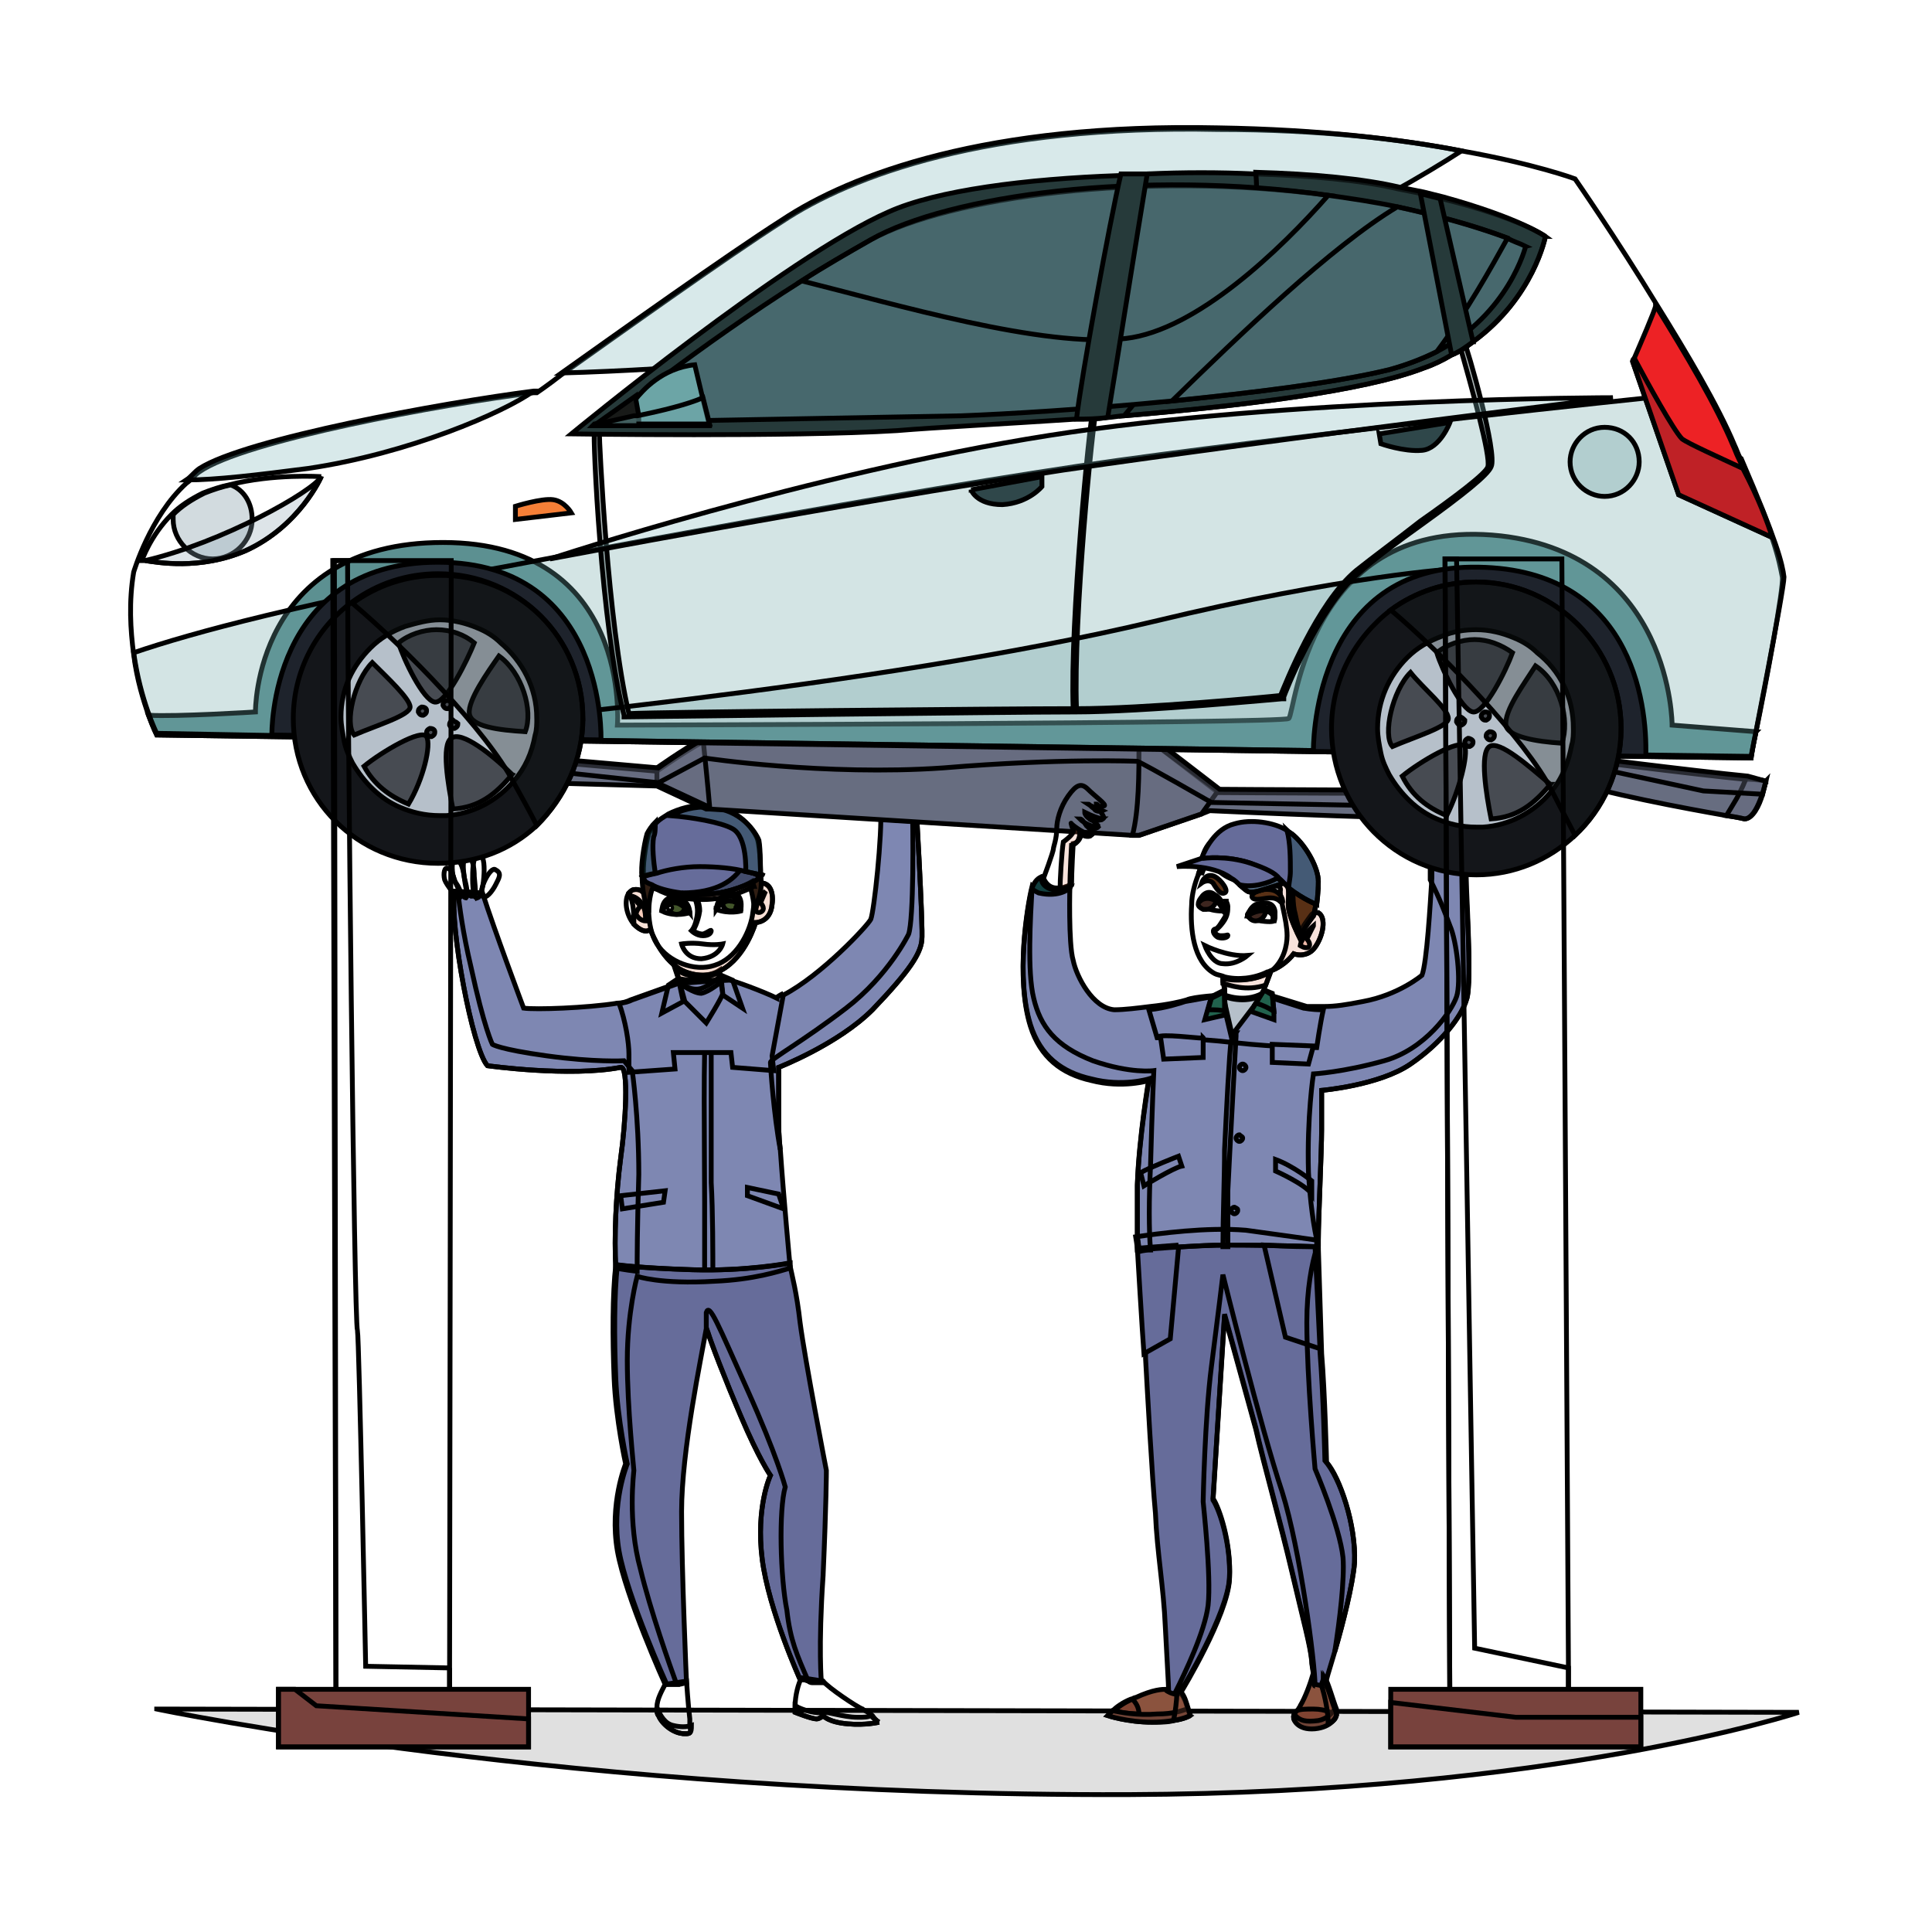 <svg width="400" height="400" xmlns="http://www.w3.org/2000/svg">
 <g>
  <title>background</title>
 
 </g>

 <style>#wheelone{
animation: whilerun linear 1s infinite;
    transform-origin: center;
    transform-box: fill-box;
}
@keyframes whilerun{
  0% { transform: rotate(0); }

  20% { transform: rotate(-360deg); }
    100% { transform: rotate(0); }
}
#wheeltwo{
animation: whilerunt linear 1s infinite;
    transform-origin: center;
    transform-box: fill-box;
}
@keyframes whilerunt{
  0% { transform: rotate(0); }

  20% { transform: rotate(360deg); }
    100% { transform: rotate(0); }
}
#pumper{
animation: whilerunp linear 1s infinite;
}
@keyframes whilerunp{
  0% { transform:translate(0px, 0px); }

    50% { transform: translate(2px, 0px); }
}
.mouthone{animation: mouthani linear 1s infinite;}
@keyframes mouthani {
 0% {  }

    50% { fill:orange; }
}
.mouthtwo{animation: mouthania linear 2s infinite;}
@keyframes mouthania {
 0% {  }

    100% { fill:orange; }
}
.computerscreen{animation: comain linear 3s infinite;}
@keyframes comain {
 0% {  }

    10% { fill:green; }
    30% { fill:red; }
    60% { fill:blue; }
    80% { fill:white; }
    100% { fill:black; }
}.lightlamp{animation: comainl linear 0.5s infinite;}
@keyframes comainl {
 0% {fill:orange;  }
    100% { fill:red; }
}
.computerhand{animation: comainh linear 1s infinite;
transform-box: fill-box;
transform-origin: center;}
@keyframes comainh {
 0% {  }

    50% { transform: rotate(15deg); }
}
#welhand{animation: wcomainh linear 1s infinite;
transform-box: fill-box;
transform-origin: right;}
@keyframes wcomainh {
 0% {  }

    50% { transform: rotate(15deg); }
}#handtwot{animation: wcomainhf linear 1s infinite;
transform-box: fill-box;
transform-origin: inherit;}
@keyframes wcomainhf {
 0% {  }

    50% { transform: rotate(8deg); }
}
.penani{animation: peneni linear 1s infinite;
transform-box: fill-box;
transform-origin: center;}
@keyframes peneni {
 0% {  }

    50% { transform: rotate(10deg); }
}#headmove{animation: penenid linear 1s infinite;
transform-box: fill-box;
transform-origin: center;}
@keyframes penenid {
 0% {  }

    50% { transform: rotate(8deg); }
}
.carplat{animation: penenei linear 1s infinite;
transform-box: fill-box;
transform-origin: right;}
@keyframes penenei {
 0% {  }

    50% { transform: rotate(2deg); }
}
.girlhand{animation: penenig linear 1s infinite;
transform-box: fill-box;
transform-origin: top;}
@keyframes penenig {
 0% {  }

    50% { transform: rotate(5deg); }
}
#girlone{animation: penenigd linear 4s infinite;
}
@keyframes penenigd {
 0% { opacity:0; }
	50% { transform: translate(-20px, 0px); }
	100% { transform: translate(-20px, 0px); }
}
#womantwo{animation: penenigdd linear 3s infinite;
}
@keyframes penenigdd {
 0% { opacity:0;transform: translate(-20px, 0px); }
	50% { transform: translate(10px, 0px); }
	100% { transform: translate(10px, 0px); }
}




	.st0{fill:url(#SVGID_1_);}
	.st1{opacity:0.4;fill:url(#SVGID_2_);}
	.st2{fill:#666C9A;}
	.st3{opacity:0.3;fill:url(#SVGID_3_);}
	.st4{opacity:0.3;fill:url(#SVGID_4_);}
	.st5{fill:#7E87B2;}
	.st6{opacity:0.3;fill:url(#SVGID_5_);}
	.st7{opacity:0.3;fill:url(#SVGID_6_);}
	.st8{opacity:0.4;fill:url(#SVGID_7_);}
	.st9{opacity:0.4;fill:url(#SVGID_8_);}
	.st10{opacity:0.3;fill:url(#SVGID_9_);}
	.st11{fill:url(#SVGID_10_);}
	.st12{opacity:0.4;fill:url(#SVGID_11_);}
	.st13{opacity:0.4;fill:url(#SVGID_12_);}
	.st14{fill:url(#SVGID_13_);}
	.st15{fill:url(#SVGID_14_);}
	.st16{fill:url(#SVGID_15_);}
	.st17{fill:#5E3318;}
	.st18{opacity:0.25;fill:#DE7653;}
	.st19{fill:url(#SVGID_16_);}
	.st20{fill:url(#SVGID_17_);}
	.st21{fill:#DE7653;}
	.st22{opacity:0.3;fill:url(#SVGID_18_);}
	.st23{opacity:0.3;fill:url(#SVGID_19_);}
	.st24{opacity:0.4;fill:url(#SVGID_20_);}
	.st25{fill:#FFFFFF;}
	.st26{fill:#362119;}
	.st27{fill:#7B4F36;}
	.st28{opacity:0.4;fill:#919090;}
	.st29{fill:url(#SVGID_21_);}
	.st30{opacity:0.4;}
	.st31{fill:url(#SVGID_22_);}
	.st32{fill:url(#SVGID_23_);}
	.st33{fill:url(#SVGID_24_);}
	.st34{fill:url(#SVGID_25_);}
	.st35{fill:url(#SVGID_26_);}
	.st36{opacity:0.4;fill:#b1b1b1b0;}
	.st37{fill:#14161A;}
	.st38{opacity:0.5;fill:#14161A;}
	.st39{opacity:0.6;fill:#1C1D1C;}
	.st40{opacity:0.2;fill:#889EAB;}
	.st41{fill:url(#SVGID_27_);}
	.st42{opacity:0.3;fill:#6CA5A6;}
	.st43{opacity:0.3;fill:#7BB4B9;}
	.st44{fill:#121919;}
	.st45{fill:#47686D;}
	.st46{fill:#263A3A;}
	.st47{opacity:0.6;}
	.st48{fill:#9B4830;}
	.st49{fill:#181A18;}
	.st50{fill:#1E232C;}
	.st51{fill:#889EAB;}
	.st52{fill:#ED2225;}
	.st53{fill:url(#SVGID_28_);}
	.st54{fill:url(#SVGID_29_);}
	.st55{opacity:0.3;fill:#8EA5B0;}
	.st56{fill:url(#SVGID_30_);}
	.st57{opacity:0.4;fill:#47686D;}
	.st58{fill:#2F474A;}
	.st59{fill:#BF2126;}
	.st60{opacity:0.6;fill:#9B4830;}
	.st61{fill:#4E7C7D;}
	.st62{opacity:0.4;fill:#A42E22;}
	.st63{opacity:0.4;fill:#8EA5B0;}
	.st64{fill:#0B1E23;}
	.st65{opacity:0.3;fill:#121919;}
	.st66{opacity:0.5;fill:#0B1E23;}
	.st67{fill:url(#SVGID_31_);}
	.st68{fill:url(#SVGID_32_);}
	.st69{fill:url(#SVGID_33_);}
	.st70{opacity:0.32;}
	.st71{fill:#E67F55;}
	.st72{opacity:0.3;fill:url(#SVGID_34_);}
	.st73{fill:url(#SVGID_35_);}
	.st74{fill:url(#SVGID_36_);}
	.st75{fill:#301E13;}
	.st76{opacity:0.3;fill:#E78565;}
	.st77{opacity:0.3;fill:url(#SVGID_37_);}
	.st78{opacity:0.3;fill:url(#SVGID_38_);}
	.st79{opacity:0.2;}
	.st80{fill:url(#SVGID_39_);}
	.st81{opacity:0.4;fill:url(#SVGID_40_);}
	.st82{fill:url(#SVGID_41_);}
	.st83{opacity:0.4;fill:url(#SVGID_42_);}
	.st84{fill:url(#SVGID_43_);}
	.st85{fill:url(#SVGID_44_);}
	.st86{fill:url(#SVGID_45_);}
	.st87{fill:#236246;}
	.st88{fill:url(#SVGID_46_);}
	.st89{fill:url(#SVGID_47_);}
	.st90{opacity:0.3;fill:url(#SVGID_48_);}
	.st91{opacity:0.3;fill:url(#SVGID_49_);}
	.st92{opacity:0.4;fill:#ED6623;}
	.st93{fill:url(#SVGID_50_);}
	.st94{opacity:0.2;fill:#DE7653;}
	.st95{fill:url(#SVGID_51_);}
	.st96{opacity:0.3;fill:#DE7653;}
	.st97{fill:#6B3916;}
	.st98{opacity:0.4;fill:#6B3916;}
	.st99{fill:#47301D;}
	.st100{fill:url(#SVGID_52_);}
	.st101{fill:url(#SVGID_53_);}
	.st102{opacity:0.5;fill:#B0ADAB;}
	.st103{opacity:0.3;fill:url(#SVGID_54_);}
	.st104{opacity:0.3;fill:url(#SVGID_55_);}
	.st105{opacity:0.3;fill:url(#SVGID_56_);}
	.st106{opacity:0.3;fill:url(#SVGID_57_);}
	.st107{fill:url(#SVGID_58_);}
	.st108{opacity:0.4;fill:url(#SVGID_59_);}
	.st109{fill:url(#SVGID_60_);}
	.st110{opacity:0.4;fill:url(#SVGID_61_);}
	.st111{opacity:0.7;fill:#6CA5A6;}
	.st112{fill:#ED2024;}
	.st113{fill:#1C1B1A;}
	.st114{fill:#292825;}
	.st115{fill:url(#SVGID_62_);}
	.st116{fill:url(#SVGID_63_);}
	.st117{fill:url(#SVGID_64_);}
	.st118{fill:url(#SVGID_65_);}
	.st119{fill:url(#SVGID_66_);}
	.st120{fill:#689091;}
	.st121{fill:url(#SVGID_67_);}
	.st122{fill:#786B62;}
	.st123{opacity:0.4;fill:url(#SVGID_68_);}
	.st124{fill:url(#SVGID_69_);}
	.st125{opacity:0.4;fill:url(#SVGID_70_);}
	.st126{opacity:0.4;fill:url(#SVGID_71_);}
	.st127{fill:url(#SVGID_72_);}
	.st128{opacity:0.4;fill:url(#SVGID_73_);}
	.st129{opacity:0.3;fill:url(#SVGID_74_);}
	.st130{opacity:0.3;fill:url(#SVGID_75_);}
	.st131{opacity:0.3;fill:url(#SVGID_76_);}
	.st132{opacity:0.2;fill:url(#SVGID_77_);}
	.st133{fill:url(#SVGID_78_);}
	.st134{opacity:0.2;fill:#DE7554;}
	.st135{fill:#1B2333;}
	.st136{fill:url(#SVGID_79_);}
	.st137{fill:url(#SVGID_80_);}
	.st138{fill:#593116;}
	.st139{opacity:0.4;fill:url(#SVGID_81_);}
	.st140{opacity:0.4;fill:url(#SVGID_82_);}
	.st141{opacity:0.38;fill:#DE7554;}
	.st142{fill:url(#SVGID_83_);}
	.st143{fill:url(#SVGID_84_);}
	.st144{opacity:0.4;fill:url(#SVGID_85_);}
	.st145{opacity:0.4;fill:url(#SVGID_86_);}
	.st146{fill:url(#SVGID_87_);}
	.st147{opacity:0.3;fill:url(#SVGID_88_);}
	.st148{fill:url(#SVGID_89_);}
	.st149{opacity:0.3;fill:url(#SVGID_90_);}
	.st150{opacity:0.2;fill:url(#SVGID_91_);}
	.st151{opacity:0.3;fill:url(#SVGID_92_);}
	.st152{opacity:0.3;fill:url(#SVGID_93_);}
	.st153{opacity:0.3;fill:url(#SVGID_94_);}
	.st154{fill:url(#SVGID_95_);}
	.st155{opacity:0.2;fill:url(#SVGID_96_);}
	.st156{fill:#8B533E;}
	.st157{opacity:0.3;fill:#8B533E;}
	.st158{opacity:0.3;}
	.st159{fill:url(#SVGID_97_);}
	.st160{fill:url(#SVGID_98_);}
	.st161{opacity:0.5;}
	.st162{fill:#1F2122;}
	.st163{opacity:0.3;fill:url(#SVGID_99_);}
	.st164{fill:url(#SVGID_100_);}
	.st165{fill:#4E4E4E;}
	.st166{opacity:0.3;fill:url(#SVGID_101_);}
	.st167{fill:url(#SVGID_102_);}
	.st168{opacity:0.2;fill:#3A3A39;}
	.st169{fill:url(#SVGID_103_);}
	.st170{fill:#124D5D;}
	.st171{fill:url(#SVGID_104_);}
	.st172{fill:#3A3A39;}
	.st173{fill:#136471;}
	.st174{fill:url(#SVGID_105_);}
	.st175{fill:#0B343B;}
	.st176{opacity:0.4;fill:#124D5D;}
	.st177{opacity:0.4;fill:#3A3A39;}
	.st178{fill:url(#SVGID_106_);}
	.st179{opacity:0.3;fill:#0B343B;}
	.st180{fill:#212121;}
	.st181{opacity:0.3;fill:url(#SVGID_107_);}
	.st182{opacity:0.3;fill:url(#SVGID_108_);}
	.st183{fill:url(#SVGID_109_);}
	.st184{opacity:0.3;fill:url(#SVGID_110_);}
	.st185{fill:url(#SVGID_111_);}
	.st186{opacity:0.3;fill:#965023;}
	.st187{opacity:0.4;fill:url(#SVGID_112_);}
	.st188{fill:#272828;}
	.st189{opacity:0.7;fill:#565656;}
	.st190{fill:url(#SVGID_113_);}
	.st191{fill:url(#SVGID_114_);}
	.st192{fill:url(#SVGID_115_);}
	.st193{fill:#DE7554;}
	.st194{fill:#3D261F;}
	.st195{fill:url(#SVGID_116_);}
	.st196{fill:url(#SVGID_117_);}
	.st197{fill:#15191F;}
	.st198{fill:url(#SVGID_118_);}
	.st199{opacity:0.3;fill:url(#SVGID_119_);}
	.st200{opacity:0.4;fill:url(#SVGID_120_);}
	.st201{opacity:0.4;fill:url(#SVGID_121_);}
	.st202{opacity:0.3;fill:#F9A252;}
	.st203{opacity:0.4;fill:#263A3A;}
	.st204{opacity:0.3;fill:url(#SVGID_122_);}
	.st205{opacity:0.4;fill:#889EAB;}
	.st206{fill:url(#SVGID_123_);}
	.st207{opacity:0.4;fill:url(#SVGID_124_);}
	.st208{fill:url(#SVGID_125_);}
	.st209{opacity:0.3;fill:url(#SVGID_126_);}
	.st210{opacity:0.3;fill:url(#SVGID_127_);}
	.st211{fill:url(#SVGID_128_);}
	.st212{opacity:0.3;fill:url(#SVGID_129_);}
	.st213{fill:#786C62;}
	.st214{opacity:0.3;fill:url(#SVGID_130_);}
	.st215{fill:url(#SVGID_131_);}
	.st216{opacity:0.4;fill:url(#SVGID_132_);}
	.st217{opacity:0.3;fill:url(#SVGID_133_);}
	.st218{opacity:0.4;fill:url(#SVGID_134_);}
	.st219{opacity:0.4;fill:#2F464A;}
	.st220{fill:#B6C0CA;}
	.st221{fill:#474B52;}
	.st222{fill:url(#SVGID_135_);}
	.st223{fill:#E7552C;}
	.st224{opacity:0.4;fill:url(#SVGID_136_);}
	.st225{opacity:0.3;fill:#669C9D;}
	.st226{fill:#F57F37;}
	.st227{fill:url(#SVGID_137_);}
	.st228{fill:url(#SVGID_138_);}
	.st229{fill:url(#SVGID_139_);}
	.st230{fill:url(#SVGID_140_);}
	.st231{opacity:0.3;fill:url(#SVGID_141_);}
	.st232{opacity:0.3;fill:url(#SVGID_142_);}
	.st233{fill:#62737C;}
	.st234{fill:#C3C3C3;}
	.st235{fill:#323333;}
	.st236{fill:url(#SVGID_143_);}
	.st237{opacity:0.24;fill:#222B2A;}
	.st238{fill:#40352C;}
	.st239{opacity:0.25;fill:#514034;}
	.st240{opacity:0.3;fill:url(#SVGID_144_);}
	.st241{fill:#592C15;}
	.st242{fill:#AB9382;}
	.st243{opacity:0.3;fill:#592C15;}
	.st244{fill:url(#SVGID_145_);}
	.st245{opacity:0.3;fill:#DE7554;}
	.st246{fill:url(#SVGID_146_);}
	.st247{fill:url(#SVGID_147_);}
	.st248{opacity:0.4;fill:url(#SVGID_148_);}
	.st249{fill:#472312;}
	.st250{fill:url(#SVGID_149_);}
	.st251{fill:url(#SVGID_150_);}
	.st252{fill:url(#SVGID_151_);}
	.st253{fill:url(#SVGID_152_);}
	.st254{fill:url(#SVGID_153_);}
	.st255{fill:url(#SVGID_154_);}
	.st256{fill:url(#SVGID_155_);}
	.st257{fill:url(#SVGID_156_);}
	.st258{fill:url(#SVGID_157_);}
	.st259{fill:url(#SVGID_158_);}
	.st260{fill:url(#SVGID_159_);}
	.st261{fill:url(#SVGID_160_);}
	.st262{fill:url(#SVGID_161_);}
	.st263{fill:url(#SVGID_162_);}
	.st264{fill:url(#SVGID_163_);}
	.st265{opacity:0.5;fill:url(#SVGID_164_);}
	.st266{fill:#9D1C20;}
	.st267{opacity:0.3;fill:#C93338;}
	.st268{opacity:0.5;fill:url(#SVGID_165_);}
	.st269{opacity:0.3;fill:url(#SVGID_166_);}
	.st270{fill:#512A13;}
	.st271{fill:#8B471F;}
	.st272{opacity:0.4;fill:#8C8680;}
	.st273{fill:url(#SVGID_167_);}
	.st274{opacity:0.7;fill:url(#SVGID_168_);}
	.st275{opacity:0.3;fill:url(#SVGID_169_);}
	.st276{opacity:0.3;fill:url(#SVGID_170_);}
	.st277{fill:url(#SVGID_171_);}
	.st278{fill:url(#SVGID_172_);}
	.st279{fill:url(#SVGID_173_);}
	.st280{fill:#0D1F2B;}
	.st281{fill:url(#SVGID_174_);}
	.st282{fill:url(#SVGID_175_);}
	.st283{opacity:0.5;fill:url(#SVGID_176_);}
	.st284{fill:url(#SVGID_177_);}
	.st285{fill:url(#SVGID_178_);}
	.st286{fill:url(#SVGID_179_);}
	.st287{fill:#2D3235;}
	.st288{opacity:0.5;fill:#2D3235;}
	.st289{fill:url(#SVGID_180_);}
	.st290{fill:#95867A;}
	.st291{fill:#232323;}
	.st292{fill:#515151;}
	.st293{fill:#2A2A2A;}
	.st294{opacity:0.3;fill:#515151;}
	.st295{opacity:0.4;fill:url(#SVGID_181_);}
	.st296{fill:#6A787D;}
	.st297{opacity:0.4;fill:#6A787D;}
	.st298{fill:#83766B;}
	.st299{opacity:0.3;fill:#95867A;}
	.st300{fill:url(#SVGID_182_);}
	.st301{fill:url(#SVGID_183_);}
	.st302{fill:url(#SVGID_184_);}
	.st303{opacity:0.4;fill:url(#SVGID_185_);}
	.st304{fill:#71655C;}
	.st305{opacity:0.5;fill:#83766B;}
	.st306{fill:url(#SVGID_186_);}
	.st307{fill:#5C9091;}
	.st308{fill:url(#SVGID_187_);}
	.st309{fill:#15191D;}
	.st310{fill:#2E2E33;}
	.st311{opacity:0.3;fill:#2E2E33;}
	.st312{fill:#A09835;}
	.st313{opacity:0.5;fill:#A09835;}
	.st314{fill:url(#SVGID_188_);}
	.st315{fill:url(#SVGID_189_);}
	.st316{opacity:0.3;fill:url(#SVGID_190_);}
	.st317{opacity:0.3;fill:url(#SVGID_191_);}
	.st318{fill:url(#SVGID_192_);}
	.st319{fill:url(#SVGID_193_);}
	.st320{fill:url(#SVGID_194_);}
	.st321{opacity:0.2;fill:url(#SVGID_195_);}
	.st322{fill:url(#SVGID_196_);}
	.st323{opacity:0.3;fill:url(#SVGID_197_);}
	.st324{fill:#AC9382;}
	.st325{fill:#8C471F;}
	.st326{opacity:0.4;fill:#8D8681;}
	.st327{fill:url(#SVGID_198_);}
	.st328{fill:url(#SVGID_199_);}
	.st329{fill:url(#SVGID_200_);}
	.st330{fill:url(#SVGID_201_);}
	.st331{fill:url(#SVGID_202_);}
	.st332{fill:url(#SVGID_203_);}
	.st333{opacity:0.3;fill:url(#SVGID_204_);}
	.st334{opacity:0.3;fill:url(#SVGID_205_);}
	.st335{fill:url(#SVGID_206_);}
	.st336{opacity:0.3;fill:#78433D;}
	.st337{fill:url(#SVGID_207_);}
	.st338{opacity:0.3;fill:url(#SVGID_208_);}
	.st339{opacity:0.3;fill:url(#SVGID_209_);}
	.st340{fill:#726860;}
	.st341{opacity:0.4;fill:#726860;}
	.st342{fill:url(#SVGID_210_);}
	.st343{fill:url(#SVGID_211_);}
	.st344{fill:url(#SVGID_212_);}
	.st345{fill:url(#SVGID_213_);}
	.st346{opacity:0.4;fill:#447676;}
	.st347{fill:#C9C2B8;}
	.st348{opacity:0.2;fill:url(#SVGID_214_);}
	.st349{opacity:0.5;fill:url(#SVGID_215_);}
	.st350{opacity:0.3;fill:url(#SVGID_216_);}
	.st351{opacity:0.3;fill:url(#SVGID_217_);}
	.st352{fill:url(#SVGID_218_);}
	.st353{opacity:0.3;fill:#E69677;}
	.st354{fill:url(#SVGID_219_);}
	.st355{fill:url(#SVGID_220_);}
	.st356{opacity:0.4;fill:#111D28;}
	.st357{fill:#DBBC85;}
	.st358{fill:url(#SVGID_221_);}
	.st359{opacity:0.4;fill:url(#SVGID_222_);}
	.st360{fill:url(#SVGID_223_);}
	.st361{opacity:0.4;fill:url(#SVGID_224_);}
	.st362{fill:#43562B;}
	.st363{fill:url(#SVGID_225_);}
	.st364{fill:url(#SVGID_226_);}
	.st365{opacity:0.5;fill:#919191;}
	.st366{fill:url(#SVGID_227_);}
	.st367{fill:url(#SVGID_228_);}
	.st368{fill:url(#SVGID_229_);}
	.st369{fill:url(#SVGID_230_);}
	.st370{fill:url(#SVGID_231_);}
	.st371{opacity:0.3;fill:url(#SVGID_232_);}
	.st372{opacity:0.3;fill:url(#SVGID_233_);}
	.st373{fill:url(#SVGID_234_);}
	.st374{fill:url(#SVGID_235_);}
	.st375{fill:url(#SVGID_236_);}
	.st376{opacity:0.4;fill:#123F3F;}
	.st377{fill:url(#SVGID_237_);}
	.st378{fill:#676D80;}
	.st379{opacity:0.4;fill:#676D80;}
	.st380{fill:url(#SVGID_238_);}
	.st381{fill:url(#SVGID_239_);}
	.st382{fill:#123F3F;}
	.st383{fill:#804331;}
	.st384{fill:#6F4336;}
	.st385{opacity:0.39;fill:#BBE0DC;}
	.st386{fill:url(#SVGID_240_);}
	.st387{opacity:0.22;fill:#593116;}
	.st388{opacity:0.25;fill:#593116;}
	.st389{fill:url(#SVGID_241_);}
	.st390{fill:url(#SVGID_242_);}
	.st391{opacity:0.27;fill:#979797;}
	.st392{opacity:0.3;fill:#236246;}
	.st393{opacity:0.5;fill:url(#SVGID_243_);}
	.st394{opacity:0.3;fill:url(#SVGID_244_);}
	.st395{opacity:0.5;fill:url(#SVGID_245_);}
	.st396{opacity:0.5;fill:url(#SVGID_246_);}
	.st397{opacity:0.5;fill:url(#SVGID_247_);}
	.st398{fill:#21624D;}
	.st399{opacity:0.5;fill:url(#SVGID_248_);}
	.st400{opacity:0.5;fill:url(#SVGID_249_);}
	.st401{opacity:0.3;fill:url(#SVGID_250_);}
	.st402{opacity:0.3;fill:url(#SVGID_251_);}
	.st403{opacity:0.3;fill:url(#SVGID_252_);}
	.st404{opacity:0.3;fill:url(#SVGID_253_);}
	.st405{fill:url(#SVGID_254_);}
	.st406{fill:#6CA5A6;}
	.st407{opacity:0.5;fill:#6CA5A6;}
	.st408{fill:url(#SVGID_255_);}
	.st409{fill:url(#SVGID_256_);}
	.st410{opacity:0.5;fill:url(#SVGID_257_);}
	.st411{opacity:0.5;fill:url(#SVGID_258_);}
	.st412{fill:#78433D;}
	.st413{opacity:0.4;fill:#78433D;}
	.st414{opacity:0.3;fill:#b1b1b1b0;}
	.st415{fill:#23213A;}
	.st416{fill:#F9AD98;}
	.st417{fill:#FBC4B3;}
	.st418{fill:#BF9B90;}
	.st419{fill:#DFC3B7;}
	.st420{fill:#EFD9D0;}
	.st421{fill:#EA6F53;}
	.st422{fill:#CEB0A3;}
	.st423{fill:#35334C;}
	.st424{fill:#45445F;}
	.st425{fill:#505069;}
	.st426{fill:#F58E81;}
	.st427{fill:#BC9C91;}
	.st428{fill:#A7ACC6;}
	.st429{fill:#BE9C91;}
	.st430{fill:#AD887F;}
	.st431{fill:#E15B44;}
	.st432{fill:#F4806E;}
	.st433{fill:#CE4232;}
	.st434{fill:#555470;}
	.st435{fill:#585871;}
	.st436{fill:#BE9E94;}
	.st437{fill:#CE4738;}
	.st438{fill:#BC978B;}
	.st439{fill:url(#SVGID_259_);}
	.st440{fill:url(#SVGID_260_);}
	.st441{fill:url(#SVGID_261_);}
	.st442{fill:#8D7A89;}
	.st443{fill:url(#SVGID_262_);}
	.st444{fill:#D7543E;}
	.st445{fill:#7E1C59;}</style>
 <g>
  <title>Layer 1</title>
  <g stroke="null" id="svg_872">
   <path stroke="null" id="svg_873" d="m32.446,353.84l339.975,0.681c0,0 -50.417,16.692 -138.988,17.033c-115.142,0.341 -200.987,-17.714 -200.987,-17.714z" class="st36"/>
   <g stroke="null" id="svg_874">
    <path stroke="null" id="svg_875" d="m190.851,194.754c-0.341,2.725 -2.385,6.132 -10.22,14.308c-7.154,7.154 -19.417,11.923 -19.417,11.923s0,3.747 0,10.56c0,1.363 0,3.747 0.341,6.472c0,0 0,0 0,0c0.681,9.879 2.044,24.527 2.044,24.527s-8.857,1.703 -16.011,1.703c-0.681,0 -1.022,0 -1.703,0c-0.341,0 -0.341,0 -0.681,0c-4.429,0 -9.538,-0.681 -13.286,-1.022c-2.725,-0.341 -4.429,-0.681 -4.429,-0.681c-0.341,-6.472 0,-14.989 1.022,-22.824c1.022,-7.154 1.703,-19.077 0,-18.736c-10.56,2.044 -27.593,-0.341 -27.593,-0.341c-3.066,-3.407 -7.835,-28.615 -6.813,-36.11l0.681,0l5.11,0.341c2.385,7.494 8.516,23.846 8.516,23.846c2.385,0.341 12.945,0 19.417,-1.022c1.022,0 2.044,-0.341 2.725,-0.681l9.538,-3.407c0,0 9.538,-0.681 10.56,-0.681c0.681,0 7.154,2.385 9.879,3.747c0.681,-0.341 1.022,-0.681 1.703,-0.681c7.835,-4.088 17.373,-14.308 18.055,-15.67c0.681,-1.703 2.385,-17.373 2.044,-23.165l6.472,-2.725l0.681,-0.341c0,-0.681 1.703,27.934 1.363,30.659z" class="st5"/>
    <path stroke="null" id="svg_876" d="m147.588,264.248c-0.681,0 -1.022,0 -1.703,0c0,-2.725 0,-7.494 0,-15.33c0,-11.582 -0.341,-32.022 0.341,-37.472l1.022,-1.022c0,0 0,26.912 0,34.406c0.341,5.791 0.341,14.989 0.341,19.417z" class="st349"/>
    <path stroke="null" id="svg_877" d="m162.236,205.655l-2.385,12.945l0.341,3.066l-8.516,-0.681l-0.341,-3.066c-0.341,0 -1.022,0 -1.363,0c-3.066,0 -6.813,0 -10.56,0l0.341,3.407l-9.538,0.681l0,-3.747c0,-2.385 -0.681,-6.813 -2.044,-10.56c1.022,0 2.044,-0.341 2.725,-0.681l9.538,-3.407c0,0 9.538,-0.681 10.56,-0.681c0.681,0 7.154,2.385 9.879,3.747c0,-0.341 0.681,-0.681 1.363,-1.022z" class="st5"/>
    <path stroke="null" id="svg_878" d="m170.412,326.247c-1.022,14.989 -0.341,22.143 -0.341,22.143c0,0 -0.341,0 -1.022,0c-0.341,0 -0.341,0 -0.681,0c-0.341,0 -0.681,0 -1.022,-0.341c-0.681,-0.341 -1.703,-0.341 -1.703,-0.341s-6.472,-14.308 -7.835,-24.868c-1.363,-10.901 1.703,-17.373 1.703,-17.373s-2.385,-3.407 -6.132,-12.264c-3.066,-7.154 -6.132,-14.989 -6.813,-17.373c-0.341,-0.681 -0.341,-0.681 -0.341,-0.681c-1.022,5.791 -5.11,25.209 -5.11,37.813c0,12.264 1.022,35.428 1.022,35.428c-0.341,0 -1.022,0.341 -1.703,0.341c-0.341,0 -0.341,0 -0.681,0c0,0 0,0 0,0c-1.022,0 -2.044,0 -2.044,0s-8.176,-18.055 -9.879,-27.593c-1.703,-9.879 1.703,-18.055 1.703,-18.055s-2.044,-9.198 -2.385,-17.714c-0.341,-8.516 -0.341,-17.373 0.341,-23.505c0,0 4.769,0.681 15.67,1.022c11.242,0.341 20.099,-1.363 20.099,-1.363s0,0.341 0.341,0.681c0.341,1.703 1.363,5.45 2.044,11.582c1.022,7.835 5.45,30.659 5.45,30.659s0,6.472 -0.681,21.802z" class="st2"/>
    <path stroke="null" id="svg_879" d="m163.598,262.544c-2.385,0.681 -7.494,2.385 -15.67,2.725c-11.242,0.681 -16.011,-1.022 -16.011,-1.022s-2.044,7.494 -2.044,17.373c0,9.879 1.363,22.483 1.363,22.824c0,0.341 -1.363,10.56 1.363,20.439c2.044,8.516 6.132,20.099 7.494,23.846c-1.022,0 -2.044,0 -2.044,0s-8.176,-18.055 -9.879,-27.593c-1.703,-9.879 1.703,-18.055 1.703,-18.055s-2.044,-9.198 -2.385,-17.714c-0.341,-8.516 -0.341,-17.373 0.341,-23.505c0,0 4.769,0.681 15.67,1.022c11.242,0.341 20.099,-1.363 20.099,-1.363s0,0.341 0,1.022z" class="st350"/>
    <path stroke="null" id="svg_880" d="m167.346,348.049c-0.681,-0.341 -1.703,-0.341 -1.703,-0.341s-6.472,-14.308 -7.835,-24.868c-1.363,-10.901 1.703,-17.373 1.703,-17.373s-2.385,-3.407 -6.132,-12.264c-3.066,-7.154 -6.472,-16.011 -7.154,-18.395c0,-1.703 0,-2.385 0,-3.066c0.681,-2.044 2.385,2.385 8.516,16.011c6.132,13.626 7.835,20.099 7.835,20.099c-1.363,4.769 -1.022,18.736 0.341,25.549c0.681,6.132 2.044,9.198 4.429,14.648z" class="st351"/>
    <path stroke="null" id="svg_881" d="m149.291,203.27c0,0 -2.385,2.044 -4.088,2.385c-1.703,0 -4.429,-2.044 -4.429,-2.044l-0.341,-1.363l-0.681,-2.044l0,0c1.363,1.022 3.066,1.703 5.45,1.703c1.363,0 2.725,-0.341 3.747,-1.022l0,1.703l0.341,0.681z" class="st352"/>
    <path stroke="null" id="svg_882" d="m149.291,202.589c-3.407,1.022 -7.154,0.341 -8.857,0l-0.681,-2.044l0,0c1.363,1.022 3.066,1.703 5.45,1.703c1.363,0 2.725,-0.341 3.747,-1.022l0.341,1.363z" class="st353"/>
    <path stroke="null" id="svg_883" d="m159.851,187.259c-0.341,3.747 -3.407,3.747 -3.407,3.747s-2.044,7.154 -7.154,9.879c-1.022,0.681 -2.385,1.022 -3.747,1.022c-2.044,0 -4.088,-0.681 -5.45,-1.703c-3.747,-2.725 -5.45,-7.835 -5.45,-7.835s-1.022,1.363 -3.407,-1.022c0,0 0,0 0,0c-1.703,-2.044 -2.044,-5.11 -1.022,-6.472c0.341,-0.341 0.681,-0.681 1.022,-0.681c2.044,-0.341 2.725,1.703 2.725,2.044c-0.341,-1.363 0,-2.044 0.341,-3.066c0,0 0.341,0 0.341,0c1.703,0.681 5.11,1.703 9.538,1.703c5.45,0 9.538,-1.703 11.242,-2.725l0.341,1.022l0,0c0.341,-0.341 0.681,-0.341 1.022,-0.341c2.725,-0.341 3.407,2.044 3.066,4.429z" class="st354"/>
    <path stroke="null" id="svg_884" d="m159.851,187.259c-0.341,3.747 -3.407,3.747 -3.407,3.747s-2.044,7.154 -7.154,9.879c-1.022,0.681 -2.385,1.022 -3.747,1.022c-2.044,0 -4.088,-0.681 -5.45,-1.703c-3.747,-2.725 -5.45,-7.835 -5.45,-7.835s-1.022,1.363 -3.407,-1.022c0,0 0,0 0,0c0,-2.044 0,-4.429 -1.022,-6.472c0.341,-0.341 0.681,-0.681 1.022,-0.681c2.044,-0.341 2.725,1.703 2.725,2.044c-0.341,-1.363 0,-2.044 0.341,-3.066c0,0 0.341,0 0.341,0c-0.341,2.385 -1.022,8.516 1.363,12.264c2.385,3.747 7.835,5.791 11.923,4.429c4.429,-1.363 7.154,-6.472 7.835,-10.22c0.341,-2.385 0.681,-5.11 1.363,-6.813c2.385,-0.341 3.066,2.044 2.725,4.429z" class="st353"/>
    <path stroke="null" id="svg_885" d="m155.763,182.49l-0.341,-0.681c0,0 -4.769,2.385 -11.582,2.725c-6.813,0.341 -9.198,-1.703 -9.198,-1.703c0,0.341 0,0.341 -0.341,0.681c1.703,0.681 5.11,1.703 9.879,2.044c5.45,-0.341 9.879,-2.044 11.582,-3.066z" class="st355"/>
    <path stroke="null" id="svg_886" d="m132.939,181.468c0,0 0,2.044 0.341,3.747c0.341,2.044 1.022,3.747 1.022,3.747s0,-3.747 1.022,-5.45l-2.385,-2.044z" class="st75"/>
    <path stroke="null" id="svg_887" d="m155.082,182.831c0,0 1.022,3.066 1.022,5.11c0,0 2.044,-2.725 1.363,-6.813c0,0 -1.703,1.363 -2.385,1.703z" class="st75"/>
    <path stroke="null" id="svg_888" d="m130.895,185.556c0,0 3.066,0.681 2.725,5.11c0,0 -1.022,0 -1.703,-1.022c-0.681,-0.681 0.681,-2.044 0.681,-2.044l-1.703,-2.044z" class="st353"/>
    <path stroke="null" id="svg_889" d="m158.489,184.534c0,0 -1.703,1.363 -2.044,4.088c0,0 0.681,0.681 1.363,0c0.681,-0.681 -0.341,-1.703 -0.341,-1.703l1.022,-2.385z" class="st353"/>
    <path stroke="null" id="svg_890" d="m157.807,181.127l-0.681,0.681c0,0 -0.341,0.341 -1.022,0.681c-2.044,1.022 -6.132,2.725 -11.242,2.725c-1.363,0 -2.725,0 -3.747,-0.341l0,0c-2.725,-0.341 -5.11,-1.022 -6.132,-1.703c-1.022,-0.341 -1.363,-0.681 -1.363,-0.681l-0.681,-1.022c0,0 5.11,-3.407 12.264,-3.066c3.066,0 6.132,0.681 8.176,1.022c2.725,1.022 4.429,1.703 4.429,1.703z" class="st2"/>
    <path stroke="null" id="svg_891" d="m156.104,183.512c-1.363,0.681 -5.45,2.725 -10.56,2.725c-5.11,0 -8.516,-1.363 -10.56,-2.725c1.703,0.681 5.11,1.703 9.538,1.703c5.45,0 9.538,-1.703 11.242,-2.725l0.341,1.022z" class="st353"/>
    <path stroke="null" id="svg_892" d="m157.807,181.127l-0.681,0.681c0,0 -0.341,0.341 -1.022,0.681c-2.044,1.022 -6.132,2.725 -11.242,2.725c-1.363,0 -2.725,0 -3.747,-0.341c7.494,0 10.901,-2.725 12.604,-5.45c2.385,1.022 4.088,1.703 4.088,1.703z" class="st356"/>
    <g stroke="null" id="svg_893">
     <path stroke="null" id="svg_894" d="m156.785,181.127c0,0 -3.407,-1.703 -9.198,-2.044c-0.681,0 -1.703,-0.341 -2.385,-0.341c-7.154,-0.681 -12.264,2.725 -12.264,2.725s3.407,-4.429 11.923,-4.088c1.363,0 2.385,0 3.407,0.341c6.132,0.681 8.516,3.407 8.516,3.407z" class="st357"/>
     <path stroke="null" id="svg_895" d="m156.785,181.127c0,0 -3.407,-1.703 -9.198,-2.044c0.341,-0.341 0.341,-1.022 0.681,-1.363c6.132,0.681 8.516,3.407 8.516,3.407z" class="st357"/>
    </g>
    <g stroke="null" id="svg_896">
     <path stroke="null" id="svg_897" d="m141.796,358.95c-2.385,0 -4.769,-2.044 -5.45,-3.747c-0.341,-0.341 -0.341,-1.022 -0.341,-1.703c0,-1.703 1.022,-3.407 1.703,-4.769l4.429,-0.681c0,0 0.341,5.11 0.681,7.835c0,0.681 0,1.022 0,1.363c0.341,1.703 0,1.703 -1.022,1.703z" class="st358"/>
     <path stroke="null" id="svg_898" d="m141.796,358.95c-2.385,0 -4.769,-2.044 -5.45,-3.747c-0.341,-0.341 -0.341,-1.022 -0.341,-1.703c0.681,1.703 1.703,3.407 3.407,3.747c1.363,0.341 2.725,0.341 3.747,0c0,1.703 -0.341,1.703 -1.363,1.703z" class="st359"/>
    </g>
    <g stroke="null" id="svg_899">
     <path stroke="null" id="svg_900" d="m181.994,356.565c0,0 -2.725,0.681 -6.472,0.341c-4.088,-0.341 -5.11,-1.703 -5.11,-1.703s-0.681,0.681 -1.363,0.681c-1.022,0 -4.429,-1.363 -4.429,-1.363c0,-0.341 0,-0.681 0,-1.363c0,-2.044 0.681,-4.769 1.363,-5.791l4.429,0.681c1.022,1.363 7.154,5.45 8.176,5.791c0.341,0.341 1.363,0.681 2.044,1.363c0.681,1.022 1.363,1.363 1.363,1.363z" class="st360"/>
     <path stroke="null" id="svg_901" d="m181.994,356.565c0,0 -2.725,0.681 -6.472,0.341c-4.088,-0.341 -5.11,-1.703 -5.11,-1.703s-0.681,0.681 -1.363,0.681c-1.022,0 -4.429,-1.363 -4.429,-1.363c0,-0.341 0,-0.681 0,-1.363c1.703,1.022 4.769,1.703 5.45,1.363c0.681,-0.341 4.429,1.022 7.494,1.022c1.363,0 2.044,0 2.725,-0.341c1.022,1.022 1.703,1.363 1.703,1.363z" class="st361"/>
    </g>
    <path stroke="null" id="svg_902" d="m137.027,188.622c0,0 0.681,-2.385 3.066,-2.044c2.385,0.341 2.725,2.385 2.725,2.385s-3.066,1.022 -5.791,-0.341z" class="st25"/>
    <path stroke="null" id="svg_903" d="m148.269,188.281c0,0 0.681,-2.385 3.066,-2.385c2.385,0 2.044,2.725 2.044,2.725s-2.385,0.681 -5.11,-0.341z" class="st25"/>
    <path stroke="null" id="svg_904" d="m143.84,185.897c0.681,1.703 0.681,3.066 0.341,4.429c-0.341,1.703 -1.022,2.385 -1.022,2.385s1.022,1.022 2.385,1.022c1.363,0 1.703,-0.681 1.703,-1.022c0,-0.341 -0.681,0.341 -1.703,0.681c-1.022,0 -2.044,-0.681 -2.044,-0.681s1.022,-1.703 1.363,-4.088c0,-2.385 -1.022,-2.725 -1.022,-2.725z" class="st193"/>
    <path stroke="null" id="svg_905" d="m141.796,187.6c0,1.022 -0.681,1.703 -1.703,1.703c-1.022,0 -1.703,-0.681 -1.703,-1.703c0,-1.022 0.681,-1.703 1.703,-1.703c1.022,0 1.703,0.681 1.703,1.703z" class="st362"/>
    <path stroke="null" id="svg_906" d="m153.038,186.919c0,1.022 -0.681,1.703 -1.703,1.703c-1.022,0 -1.703,-0.681 -1.703,-1.703c0,-1.022 0.681,-1.703 1.703,-1.703c0.681,0 1.703,0.681 1.703,1.703z" class="st362"/>
    <path stroke="null" id="svg_907" d="m137.027,188.622c0,0 1.022,-2.385 3.066,-2.044c2.044,0.341 2.725,2.385 2.725,2.385s0,-2.725 -2.725,-3.066c-3.066,-0.681 -3.066,2.725 -3.066,2.725z" class="st363"/>
    <path stroke="null" id="svg_908" d="m148.269,188.281c0,0 1.022,-2.385 3.066,-2.385c2.044,0 2.044,2.385 2.044,2.385s0.681,-3.407 -2.044,-3.407c-2.725,0 -3.066,3.407 -3.066,3.407z" class="st364"/>
    <path stroke="null" id="svg_909" d="m141.115,195.435c0,0 2.044,-0.341 4.429,0c2.385,0.341 4.088,0 4.088,0s-0.681,2.725 -4.429,3.066c-3.407,0 -4.088,-3.066 -4.088,-3.066z" class="st25 mouthone"/>
    <path stroke="null" id="svg_910" d="m139.071,187.941c0,0.341 -0.341,0.341 -0.341,0.341c-0.341,0 -0.341,-0.341 -0.341,-0.341c0,-0.341 0.341,-0.341 0.341,-0.341c0.341,0 0.341,0.341 0.341,0.341z" class="st25"/>
    <path stroke="null" id="svg_911" d="m153.038,187.941c0,0.341 -0.341,0.341 -0.341,0.341c-0.341,0 -0.341,-0.341 -0.341,-0.341c0,-0.341 0.341,-0.341 0.341,-0.341c0.341,-0.341 0.341,0 0.341,0.341z" class="st25"/>
    <path stroke="null" id="svg_912" d="m137.027,188.622c0,0 1.022,-1.703 2.725,-1.703c1.363,0 3.066,2.044 3.066,2.044s-0.341,-2.725 -2.725,-2.725c-2.725,-0.341 -3.066,2.385 -3.066,2.385z" class="st365"/>
    <path stroke="null" id="svg_913" d="m148.269,188.281c0,0 1.363,-2.044 3.066,-1.703c1.703,0 2.044,2.044 2.044,2.044s0,-3.066 -2.044,-3.066c-2.044,-0.341 -3.066,2.725 -3.066,2.725z" class="st365"/>
    <g stroke="null" id="svg_914">
     <path stroke="null" id="svg_915" d="m95.126,185.897c-0.341,0.341 -2.725,-2.725 -3.066,-3.747c-0.341,-1.363 0,-2.725 0.681,-2.385c0.681,0.341 1.022,1.022 1.363,2.725c1.022,1.022 1.703,3.066 1.022,3.407z" class="st366"/>
     <path stroke="null" id="svg_916" d="m98.874,185.897c1.022,-0.341 1.363,-4.088 1.363,-5.791c0,-2.044 -0.341,-3.407 -1.363,-3.066c-1.022,0.341 -1.022,3.407 -1.022,5.11c0,2.044 0.341,4.088 1.022,3.747z" class="st367"/>
     <path stroke="null" id="svg_917" d="m97.852,185.556c-1.022,0 -1.363,-1.022 -1.703,-3.747c-0.341,-2.385 -0.341,-3.747 0.341,-4.429c0.681,-0.341 1.703,0.681 1.703,4.088c0.341,3.407 0.341,4.088 -0.341,4.088z" class="st368"/>
     <path stroke="null" id="svg_918" d="m96.489,185.897c-0.681,0 -2.044,-2.385 -2.725,-4.769c-0.341,-2.385 0,-3.066 0.681,-3.066c0.681,0 1.363,1.022 1.703,3.747c0.681,2.385 0.681,3.747 0.341,4.088z" class="st369"/>
     <path stroke="null" id="svg_919" d="m99.896,185.556c0.681,0.681 2.044,-1.022 2.725,-2.385c0.681,-1.363 1.363,-2.385 0,-3.066c-1.022,-1.022 -3.747,4.429 -2.725,5.45z" class="st370"/>
    </g>
    <polygon stroke="null" id="svg_920" points="128.851,250.281 128.511,247.555 137.708,246.533 137.368,248.918 " class="st5"/>
    <polygon stroke="null" id="svg_921" points="154.741,245.852 154.741,247.555 162.236,250.281 161.214,247.215 " class="st5"/>
    <path stroke="null" id="svg_922" d="m131.917,263.226c-2.725,-0.341 -4.429,-0.681 -4.429,-0.681c-0.341,-6.472 0,-14.989 1.022,-22.824c1.022,-7.154 1.703,-19.077 0,-18.736c-10.56,2.044 -27.593,-0.341 -27.593,-0.341c-3.066,-3.407 -7.835,-28.615 -6.813,-36.11l0.681,0c0.341,3.066 1.022,8.516 2.725,15.67c2.725,12.604 4.429,16.011 4.429,16.011s1.363,1.022 11.242,2.385c9.879,1.363 16.011,1.022 16.011,1.022l1.703,2.044c0,0 1.363,9.538 1.363,21.461c-0.341,11.582 -0.341,17.033 -0.341,20.099z" class="st371"/>
    <path stroke="null" id="svg_923" d="m190.851,194.754c-0.341,2.725 -2.385,6.132 -10.22,14.308c-7.154,7.154 -19.417,11.923 -19.417,11.923s0,3.747 0,10.56c0,1.363 0,3.747 0.341,6.472c-1.363,-7.154 -2.044,-17.373 -2.044,-18.055c0,-0.681 6.813,-4.429 15.67,-11.242c8.857,-6.813 12.945,-15.33 12.945,-15.33c1.022,-3.066 1.022,-20.439 0.681,-29.637l0.681,-0.341c0,0 1.703,28.615 1.363,31.34z" class="st372"/>
    <path stroke="null" id="svg_924" d="m140.774,203.611l1.022,3.747l4.429,4.429c0,0 3.407,-5.45 3.407,-6.132c0,-0.681 -0.681,-3.407 -0.681,-3.407s-1.703,1.703 -3.747,2.385c-2.044,0.681 -4.429,-1.022 -4.429,-1.022z" class="st373"/>
    <polygon stroke="null" id="svg_925" points="141.456,207.358 137.027,209.743 138.39,203.951 140.434,202.589 " class="st374"/>
    <polygon stroke="null" id="svg_926" points="149.631,205.995 153.719,208.721 151.675,202.929 149.291,201.907 " class="st375"/>
    <g stroke="null" id="svg_927">
     <path stroke="null" id="svg_928" d="m157.467,181.127c0,0 -1.363,-0.341 -3.066,-0.681c-2.385,-0.681 -6.132,-1.022 -9.538,-1.022c-3.407,0 -6.813,0.681 -8.857,1.363c-1.703,0.341 -2.725,0.681 -2.725,0.681c-0.341,-1.703 0.341,-6.472 1.022,-8.857c0.341,-0.681 1.022,-1.703 1.703,-2.385c0.681,-0.681 1.363,-1.022 2.385,-1.703c2.044,-1.022 5.11,-2.044 8.176,-1.703c6.472,0.341 9.538,5.11 10.22,6.813c0.681,2.044 0.681,7.494 0.681,7.494z" class="st2"/>
     <path stroke="null" id="svg_929" d="m157.467,181.127c0,0 -1.363,-0.341 -3.066,-0.681c0,0 0,0 0,0s0.341,-7.154 -2.725,-8.857c-2.385,-1.363 -8.516,-2.385 -12.945,-2.725c2.044,-1.022 5.11,-2.044 8.176,-1.703c6.472,0.341 9.538,5.11 10.22,6.813c0.341,1.703 0.341,7.154 0.341,7.154z" class="st376"/>
     <path stroke="null" id="svg_930" d="m135.324,173.292c-0.341,2.044 0,5.11 0.341,7.494c-1.703,0.341 -2.725,0.681 -2.725,0.681c-0.341,-1.703 0.341,-6.472 1.022,-8.857c0.341,-0.681 1.022,-1.703 1.703,-2.385c0,1.363 0,2.385 -0.341,3.066z" class="st376"/>
    </g>
   </g>
   <path stroke="null" id="svg_931" d="m363.564,151.49c-0.681,3.066 -1.022,5.45 -1.022,5.45l-330.096,-4.769c0,0 -0.681,-1.363 -1.703,-4.088c-1.022,-3.066 -2.385,-7.154 -3.066,-12.604c-0.681,-5.11 -1.022,-10.901 0,-17.033c0,0 3.407,-11.582 10.901,-18.395c0,0 0,0 0,0c1.022,-0.681 1.703,-1.703 2.725,-2.385c9.198,-6.472 50.077,-13.967 69.153,-16.352c0.341,0 0.341,0 0.681,0c0,0 2.044,-1.363 5.11,-3.747c10.56,-7.494 34.406,-24.527 45.648,-31.681c14.308,-9.538 42.582,-20.099 90.274,-19.077c21.121,0 38.154,2.044 50.417,4.429c15.33,2.725 23.505,5.791 23.505,5.791s8.516,12.264 17.033,26.231c6.132,9.879 12.604,20.78 16.011,28.956c0.341,0.681 0.681,1.703 1.022,2.385c3.407,8.176 5.45,13.286 6.813,17.033c1.363,4.088 1.703,6.132 2.044,7.835c0.341,2.044 -3.407,22.143 -5.45,32.022z" class="st377"/>
   <g stroke="null" id="pumper">
    <path stroke="null" id="svg_932" d="m365.608,161.71c0,0 -0.341,1.363 -0.681,2.725c-0.681,2.385 -2.044,5.11 -3.747,5.11c0,0 -1.363,-0.341 -3.747,-0.681c-7.835,-1.363 -26.231,-4.769 -33.384,-7.494c-8.857,-3.747 -12.604,-2.044 -14.648,0.341c-2.044,2.385 -1.363,6.813 -4.429,7.494c-3.407,1.022 -54.505,-1.363 -54.505,-1.363l-1.703,0.681l-12.945,4.429l-1.363,0l-87.549,-5.45l-0.681,0l-10.22,-4.769l-24.187,-0.681l2.044,-1.703l2.725,-2.385l19.417,1.703c0,0 4.769,-3.407 9.538,-6.132c0.681,-0.341 1.363,-0.681 2.385,-1.022c1.703,-0.681 72.219,1.022 87.889,1.363c2.044,0 3.066,0 3.066,0l13.286,10.22l0,0c0,0 46.67,0.341 50.077,0c3.407,-0.341 -0.681,-10.22 11.582,-8.516c9.879,1.363 37.132,4.769 47.692,5.791c2.725,0 4.088,0.341 4.088,0.341z" class="st378"/>
    <path stroke="null" id="svg_933" d="m252.169,163.754l-3.407,4.769l-12.945,4.429l-1.363,0c1.363,-5.11 1.363,-12.945 1.363,-19.077c2.044,0 3.066,0 3.066,0l13.286,9.879z" class="st379"/>
    <path stroke="null" id="svg_934" d="m365.608,161.71c0,0 -1.703,7.835 -4.429,7.835c0,0 -1.363,-0.341 -3.747,-0.681l2.044,-3.407c0,0 1.363,-2.385 2.044,-4.429c2.725,0.341 4.088,0.681 4.088,0.681z" class="st379"/>
    <path stroke="null" id="svg_935" d="m146.906,166.82l-0.681,0l-10.22,-4.769l0,-3.066c0,0 4.769,-3.407 9.538,-6.132c0.341,3.407 1.022,9.879 1.363,13.967z" class="st379"/>
    <path stroke="null" id="svg_936" d="m365.608,161.71c0,0 -0.341,1.363 -0.681,2.725l-12.264,-0.681l-31.681,-6.813l-12.945,0.341l-4.429,9.879l-52.802,-1.022c0,0 -13.626,-7.835 -15.33,-8.516c0,0 -15.67,-0.681 -40.197,1.363c-24.527,1.703 -49.395,-2.044 -49.395,-2.044l-9.538,5.11l-22.143,-2.385l2.725,-2.385l19.417,1.703c0,0 4.769,-3.407 9.538,-6.132c0.681,-0.341 1.363,-0.681 2.385,-1.022c1.703,-0.681 72.219,1.022 87.889,1.363c2.044,0 3.066,0 3.066,0l13.286,10.22l0,0c0,0 46.67,0.341 50.077,0c3.407,-0.341 -0.681,-10.22 11.582,-8.516c9.879,1.363 37.132,4.769 47.692,5.791c2.385,0.681 3.747,1.022 3.747,1.022z" class="st379"/>
   </g>
   <path stroke="null" id="svg_937" d="m302.586,31.239c-15.33,9.879 -49.395,28.956 -89.252,36.11c-35.769,6.472 -73.241,9.198 -97.087,9.879c10.56,-7.494 34.406,-24.527 45.648,-31.681c14.308,-9.538 42.582,-20.099 90.274,-19.077c21.121,0.341 38.154,2.385 50.417,4.769z" class="st43"/>
   <path stroke="null" id="svg_938" d="m363.564,151.49c-0.681,3.066 -1.022,5.45 -1.022,5.45l-330.096,-4.769c0,0 -0.681,-1.363 -1.703,-4.088c5.791,0.341 22.143,-0.681 22.143,-0.681s-0.341,-35.088 38.835,-35.088s36.11,37.813 36.11,37.813s137.625,-0.341 138.988,-1.363c1.363,-1.022 3.747,-42.241 43.945,-37.813c35.428,4.088 35.428,39.175 35.428,39.175l17.373,1.363z" class="st307"/>
   <path stroke="null" id="svg_939" d="m362.542,156.6l-78.01,-1.022l-214.954,-3.066l-37.132,-0.681c0,0 -3.407,-6.813 -4.769,-16.692c11.923,-4.088 35.769,-10.56 76.307,-17.714c7.154,-1.363 83.801,-16.011 127.746,-22.143c44.285,-6.132 109.691,-12.945 109.691,-12.945l19.077,12.604c7.494,17.373 8.516,21.802 8.857,24.527c0,2.725 -6.813,37.132 -6.813,37.132z" class="st42"/>
   <path stroke="null" id="svg_940" d="m301.224,117.765c0,0 -33.725,11.923 -16.692,37.813l-214.954,-3.066c0,0 0,0 0,0c25.209,-2.385 112.076,-10.22 169.306,-23.846c39.516,-9.538 62.34,-10.901 62.34,-10.901z" class="st225"/>
   <path stroke="null" id="svg_941" d="m302.927,70.073l-1.022,0.341c2.725,9.538 6.813,24.187 6.132,26.231c-0.341,1.363 -7.154,6.472 -13.967,11.242c-4.769,3.747 -9.879,7.494 -13.286,10.22c-8.176,6.813 -14.648,23.505 -15.67,25.89c-3.066,0.341 -28.274,2.725 -42.241,2.725c-0.681,-18.736 3.407,-59.956 4.088,-61.659l-0.341,0l-0.341,0c-0.681,2.044 -4.769,43.604 -4.088,61.659c-14.989,0 -86.186,0.681 -91.977,1.022c-4.429,-18.736 -6.132,-56.549 -6.132,-58.252l-1.022,-0.341c-0.341,1.363 1.363,40.197 6.132,58.934l0,0.341l0.341,0c0.681,0 78.351,-1.022 92.999,-1.022c14.308,0 42.582,-2.725 42.923,-2.725l0.341,0l0,-0.341c0,-0.341 7.154,-18.395 15.33,-25.549c3.407,-3.066 8.516,-6.813 13.286,-10.22c8.516,-6.132 13.626,-10.22 14.308,-11.923c1.363,-2.725 -4.769,-24.187 -5.791,-26.571z" class="st219"/>
   <path stroke="null" id="svg_942" d="m253.532,206.336c0,0 0,1.703 0,4.088c0,2.385 1.363,6.472 1.363,6.472c2.044,-2.385 5.45,-8.857 6.472,-10.56c0,-0.341 0,-0.341 0,-0.341c-3.747,2.044 -7.835,0.341 -7.835,0.341z" class="st220"/>
   <path stroke="null" id="svg_943" d="m280.444,323.522c-0.341,4.429 -2.385,12.604 -4.088,18.395c-0.681,2.385 -1.363,4.429 -1.703,5.791c-0.341,1.022 -0.681,1.703 -0.681,1.703l-0.681,0l-0.681,0l-0.341,0c0,0 0,-0.681 -0.341,-2.385c0,-1.022 -0.341,-2.044 -0.341,-3.066c-0.341,-3.407 -1.703,-8.176 -4.088,-18.395c-2.385,-10.22 -5.791,-22.143 -7.494,-29.637c-1.022,-3.747 -6.472,-23.505 -6.472,-23.505l-2.385,38.154c1.363,2.044 3.747,9.198 3.407,16.352c-0.341,7.494 -9.879,23.165 -9.879,23.165c0,0 -0.341,0.341 -0.341,0.341c-0.341,0 -0.341,0.341 -0.681,0.341c0,0 -0.341,0 -0.341,0c-0.681,0 -1.363,-0.341 -1.363,-0.341s0,0 0,-0.341c0,-1.363 -0.341,-6.472 -0.681,-13.286c-0.341,-8.176 -1.703,-15.33 -2.044,-23.505c-0.681,-7.154 -1.703,-25.89 -2.044,-32.022c0,0 0,-0.341 0,-1.022c-0.341,-4.429 -1.363,-21.802 -1.363,-21.802s3.747,-0.341 8.176,-0.681c3.747,-0.341 8.176,-0.341 12.264,-0.341c2.044,0 4.088,0 5.791,0.341c4.769,0.341 8.857,0.341 10.22,0.341c0.341,0 0.341,0 0.341,0l0.681,21.121l0,0.681c0,0 0,0 0,0c0.681,8.176 1.022,22.483 1.022,22.483c3.066,3.407 6.472,13.286 6.132,21.121z" class="st2"/>
   <path stroke="null" id="svg_944" d="m303.608,207.017c-1.022,3.407 -5.11,8.857 -11.582,13.286c-6.472,4.429 -18.395,5.45 -18.395,5.45s0,2.725 0,8.176c0,4.429 -0.681,18.395 -0.681,22.824c0,1.022 0,1.363 0,1.363s0,0 0,0c-0.341,0 -9.879,-0.341 -17.714,-0.341c-0.341,0 -0.681,0 -0.681,0c-0.341,0 -0.681,0 -1.022,0c-5.45,0 -11.923,0.681 -15.33,0.681c-1.363,0 -2.385,0.341 -2.385,0.341s0,-0.681 -0.341,-2.725c0,-2.044 0,-5.45 0,-10.901c0.341,-9.879 2.385,-21.802 2.385,-21.802s-5.45,1.703 -11.923,0c-6.132,-1.363 -10.56,-4.769 -12.604,-11.242c-3.066,-9.879 -0.681,-24.527 0.341,-28.615c0,0 0,0 0,0c0.341,0.341 1.363,0.681 3.407,1.022c2.725,0.341 4.429,-1.363 4.429,-1.363s-0.341,12.264 0.681,15.67c0.681,3.407 4.088,9.879 8.516,10.22c2.044,0 4.769,-0.341 7.494,-0.681c3.407,-0.341 6.472,-1.022 7.494,-1.363c1.363,-0.681 7.494,-1.022 7.494,-1.022l2.044,8.857l1.022,-1.363l5.45,-7.835l8.857,2.725c0,0 1.363,0 3.747,0c2.044,0 4.429,-0.341 7.835,-1.022c7.494,-1.363 12.264,-5.45 12.264,-5.45c1.022,-2.725 1.703,-14.648 2.044,-20.099c0,-1.703 0,-3.066 0,-3.066l7.154,1.703c-0.341,0.681 1.363,23.165 0,26.571z" class="st5"/>
   <path stroke="null" id="svg_945" d="m243.993,257.775l0,0.681l-1.703,18.736l-5.45,3.066c-0.341,-4.429 -1.363,-21.802 -1.363,-21.802s3.747,-0.341 8.516,-0.681z" class="st2"/>
   <path stroke="null" id="svg_946" d="m273.29,279.236l-7.154,-2.385l-4.429,-19.077c4.769,0.341 8.857,0.341 10.22,0.341c0.341,0 0.341,0 0.341,0l1.022,21.121z" class="st2"/>
   <g stroke="null" id="svg_947">
    <path stroke="null" id="svg_948" d="m263.07,201.226l-1.022,2.725l-0.681,1.703l0,0.341c0,0 0,0 0,0c0,-0.341 0,-0.341 0,-0.341c-3.747,2.044 -7.835,0.341 -7.835,0.341c0,-0.681 0,-1.703 -0.341,-2.725c0,-0.341 0,-0.681 0,-1.022c3.066,1.022 6.813,0.681 9.879,-1.022z" class="st380"/>
    <path stroke="null" id="svg_949" d="m263.07,201.226l-1.022,2.725c-4.088,1.363 -7.494,0 -8.857,-0.341c0,-0.341 0,-0.681 0,-1.022c3.066,0.681 6.813,0.341 9.879,-1.363z" class="st134"/>
   </g>
   <path stroke="null" id="svg_950" d="m276.696,354.862c0,0.681 -0.341,1.363 -1.703,2.044c-0.681,0.341 -1.703,0.681 -2.725,0.681c-3.747,0.341 -4.429,-2.044 -4.429,-2.044s0,0 0.341,-0.341c0,0 0,-0.341 0,-0.341c0,-0.341 0.341,-0.681 0.681,-1.022c0,-0.341 0.341,-0.341 0.341,-0.681c1.022,-1.703 2.044,-4.429 2.725,-6.813c0,1.363 0.341,2.385 0.341,2.385l1.703,0.341l0,0c0,0 0,0 0,-0.341c0,-0.341 0.341,-0.681 0.341,-1.363c0.681,1.022 1.703,4.769 2.385,6.472c0,0.681 0,1.022 0,1.022z" class="st156"/>
   <path stroke="null" id="svg_951" d="m246.378,355.203c0,0 -1.022,0.681 -3.407,1.022c-1.022,0.341 -2.725,0.341 -4.429,0.341c-5.11,0 -9.198,-1.363 -9.198,-1.363s0.341,-0.341 1.022,-1.022c0,0 0,0 0,0c0.681,-0.681 2.044,-1.703 3.747,-2.385c0.341,0 0.681,-0.341 1.022,-0.341c3.747,-1.703 5.45,-1.703 6.472,-1.703c0,0.341 0,0.341 0,0.341s1.022,0.681 2.044,0.681c0.341,0 0.341,0 0.681,-0.341c1.022,1.022 1.363,2.725 1.703,3.747c0.341,0.341 0.341,1.022 0.341,1.022z" class="st156"/>
   <g stroke="null" id="svg_952">
    <path stroke="null" id="svg_953" d="m228.323,169.545c0,0 0,0 0,0l0,0c-0.341,0.341 -1.703,0.341 -2.725,0c0,0 0,0 0,0c0,0 0.341,0.341 0.681,0.341c0,0 0,0 0,0c0.341,0.341 1.022,1.022 1.022,1.022c0,0 0,0 0,0.341c-0.341,0.341 -1.363,0.341 -2.385,-0.341l0,0c0,0 0,0 0,0c0,0 0,0 0.341,0.341c0,0 0,0 0,0c0,0 0,0 0,0c0,0 0,0 0,0c0.341,0.341 1.022,1.022 1.022,1.363c-0.341,0.341 -1.363,0.341 -2.385,-0.341c0,0 0,2.044 -1.703,2.385c0,0 -0.341,6.132 -0.341,8.516c0,0 -1.022,0.341 -2.044,0.681c-0.341,0 -0.681,0 -1.022,0c-2.044,0 -2.725,-2.044 -2.725,-2.044s2.044,-5.45 2.044,-6.132c0,-0.341 0.681,-2.044 0.681,-4.088c0,-1.703 0.681,-4.429 2.385,-6.813c1.703,-2.385 2.725,-2.725 4.088,-1.363c1.363,1.363 3.747,3.066 3.407,3.407c0,0 0,0 0,0c-0.681,0.341 -1.703,0 -1.703,-0.341l0,0c0,0 0,0 0,0c0,0 0,0 0,0c0,0 0,0 0,0c0,0 0.341,0 0.341,0.341c0.341,1.363 1.703,2.385 1.022,2.725z" class="st381"/>
    <g stroke="null" id="svg_954">
     <path stroke="null" id="svg_955" d="m225.939,172.952c-0.341,0.341 -1.363,0.341 -2.385,-0.341c0,0 0,2.044 -1.703,2.385c0,0 -0.341,6.132 -0.341,8.516c0,0 -1.022,0.341 -2.044,0.681c0,-1.703 0.341,-7.835 0.681,-9.879c0,0 2.385,-1.703 2.044,-2.385c0,0 -0.681,-2.044 -0.341,-1.363c0.681,0.681 2.725,2.044 4.088,2.385z" class="st134"/>
     <path stroke="null" id="svg_956" d="m227.301,171.248c-0.341,0.341 -1.363,0.341 -2.385,-0.341l0,0c-0.681,-1.022 -1.022,-1.363 -1.363,-1.363c1.022,1.022 2.725,1.703 3.747,1.703z" class="st134"/>
     <path stroke="null" id="svg_957" d="m225.939,169.545c0,0 0.341,0.341 0.681,0.341c-0.341,0 -0.681,-0.341 -0.681,-0.341z" class="st134"/>
     <path stroke="null" id="svg_958" d="m228.323,169.545c-0.341,0.341 -1.703,0.341 -2.725,0c0,0 0,0 0,0c-1.022,-0.681 -1.022,-1.363 -1.022,-1.363c1.363,0.681 3.066,1.363 3.747,1.363z" class="st134"/>
     <path stroke="null" id="svg_959" d="m228.323,167.842c0,0 0,0 0,0c-0.681,0.341 -1.703,0 -1.703,-0.341l0,0c-1.022,-0.681 -1.022,-1.022 -1.363,-1.022c1.022,0.681 2.385,1.022 3.066,1.363z" class="st134"/>
    </g>
   </g>
   <path stroke="null" id="svg_960" d="m221.51,183.853c0,0 -2.044,2.044 -6.472,1.022c-0.681,-0.341 -1.363,-0.681 -1.363,-1.022c0.681,-1.703 1.363,-2.044 2.044,-2.385c0,0 0,0 0,0c0,0 0.341,0 0.341,0c0,0 0,0 0,0l0,0l0,0l-0.341,1.022c0,0 0.341,1.363 2.385,1.703c1.703,0.341 3.407,-0.341 3.407,-0.341z" class="st382"/>
   <path stroke="null" id="svg_961" d="m235.818,354.862c0,0 -3.066,0 -5.11,-0.681c0.681,-0.681 2.044,-1.703 3.747,-2.385c0.681,0.681 1.363,1.703 1.363,3.066z" class="st383"/>
   <path stroke="null" id="svg_962" d="m276.015,354.862c0,0 -0.681,1.703 -4.429,1.703c-2.044,0 -3.066,-0.341 -3.747,-1.022c0,0 0,-0.341 0,-0.341c0,-0.341 0.341,-0.681 0.681,-1.022c0.681,-0.341 2.044,-0.341 3.407,-0.341c2.725,0 4.088,1.022 4.088,1.022z" class="st383"/>
   <path stroke="null" id="svg_963" d="m246.378,355.203c0,0 -2.725,1.363 -7.835,1.363c-5.11,0 -9.198,-1.363 -9.198,-1.363s0.341,-0.341 1.022,-1.022c1.703,0.341 5.11,1.022 9.198,0.681c3.407,0 5.11,-0.681 6.132,-1.022c0.681,0.681 0.681,1.363 0.681,1.363z" class="st384"/>
   <path stroke="null" id="svg_964" d="m276.696,354.862c0,0.681 -1.022,2.725 -4.429,3.066c-3.747,0.341 -4.429,-2.044 -4.429,-2.044s0,-0.341 0.341,-0.681c1.022,1.022 2.044,1.363 4.769,1.022c1.703,-0.341 2.725,-1.363 3.407,-2.385c0.341,0.681 0.341,1.022 0.341,1.022z" class="st384"/>
   <path stroke="null" id="svg_965" d="m246.378,355.203c0,0 -1.022,0.681 -3.407,1.022c0.341,-1.703 0.681,-4.088 0.681,-5.791c0.341,0 0.341,0 0.681,-0.341c1.022,1.022 1.363,2.725 1.703,3.747c0.341,0.681 0.341,1.363 0.341,1.363z" class="st157"/>
   <path stroke="null" id="svg_966" d="m276.696,354.862c0,0.681 -0.341,1.363 -1.703,2.044c0,-2.385 -0.681,-5.791 -1.363,-7.835l0,0c0,0 0,0 0,-0.341c0,-0.341 0.341,-0.681 0.341,-1.363c0.681,1.022 1.703,4.769 2.385,6.472c0.341,0.681 0.341,1.022 0.341,1.022z" class="st157"/>
   <path stroke="null" id="svg_967" d="m253.532,210.765c-2.725,-0.681 -4.769,-1.363 -6.132,-2.044c-0.681,-0.341 -1.022,-0.681 -1.363,-0.681c0.681,0 1.022,-0.341 1.703,-0.341c0.341,0 0.341,0 0.681,0c2.725,-0.681 4.769,-1.022 4.769,-1.022s0,0 0,0l0.341,4.088z" class="st385"/>
   <path stroke="null" id="svg_968" d="m236.84,245.511c0,0 6.132,-3.747 7.835,-4.088l-0.681,-2.044c0,0 -6.132,2.385 -7.835,3.407l0.681,2.725z" class="st5"/>
   <path stroke="null" id="svg_969" d="m264.092,240.061l0,2.385c0,0 6.132,2.725 7.494,4.769l0,-2.725c0,0 -3.747,-3.066 -7.494,-4.429z" class="st5"/>
   <path stroke="null" id="svg_970" d="m273.971,209.061c-0.681,3.066 -1.363,7.835 -1.363,7.835s-7.835,0 -17.033,-1.022c-8.857,-1.022 -16.011,-1.022 -16.011,-1.022l-1.703,-5.791c3.407,-0.341 6.472,-1.363 7.494,-1.703c2.044,-0.341 7.494,-1.363 7.494,-1.363l2.044,8.516l6.472,-8.516l8.516,2.725c0.341,0 1.363,0.341 4.088,0.341z" class="st5"/>
   <path stroke="null" id="svg_971" d="m240.246,214.512l0.681,4.769l8.176,-0.341l0,-4.088c0.341,0.341 -6.472,-0.681 -8.857,-0.341z" class="st5"/>
   <polygon stroke="null" id="svg_972" points="263.411,216.215 263.411,219.962 270.905,220.303 271.927,216.556 " class="st5"/>
   <g stroke="null" id="svg_973">
    <path stroke="null" id="svg_974" d="m272.268,196.116c-1.703,2.385 -4.429,1.363 -4.429,1.363c-1.022,1.363 -2.725,2.725 -4.429,3.407c-0.341,0 -0.681,0.341 -1.022,0.341c-2.725,1.363 -6.132,1.703 -8.857,1.022c-0.681,-0.341 -1.363,-0.341 -2.044,-0.681c-4.429,-2.385 -5.11,-9.198 -4.769,-14.308c0,-2.044 0.681,-4.429 1.363,-6.132c0.341,-1.363 1.022,-2.385 1.703,-3.066c0.341,-0.341 0.341,-0.341 0.681,-0.341c0.681,0 3.407,2.385 6.813,3.407c3.066,1.022 6.132,0.341 7.154,0.341c1.022,0 1.363,0 2.044,1.703c0.681,1.703 0,3.066 0.341,5.11c0.341,2.044 2.044,5.45 2.044,5.45c0.341,-1.363 2.725,-4.429 2.725,-4.429c0.341,-0.341 1.022,-0.341 1.363,-0.341c1.703,1.022 1.022,4.769 -0.681,7.154z" class="st386"/>
    <path stroke="null" id="svg_975" d="m272.608,184.875c0,2.385 -0.681,4.769 -0.681,4.769c0,0 -1.703,2.044 -2.385,3.407c-0.341,0.341 -0.341,0.681 -0.341,0.681c0,0 -1.363,-3.407 -2.044,-5.45c-0.341,-2.044 0.341,-3.407 -0.341,-5.11c0,0 0,0 0,0c-0.681,-1.703 -1.022,-1.703 -2.044,-1.703c-1.022,0 -4.088,0.681 -7.154,-0.341c-3.066,-1.022 -6.132,-3.066 -6.813,-3.407c-0.341,0 -0.341,0 -0.681,0.341c-0.341,0.341 -0.681,0.681 -0.681,1.022c-0.341,0.681 -0.681,1.703 -0.681,1.703c0,-0.341 0,-2.044 0.341,-3.747c0,0 0,0 0,0c0.341,-1.363 1.363,-3.066 3.407,-4.088c3.747,-2.044 9.879,-2.725 14.308,0c1.703,1.022 2.725,2.385 3.747,3.747c1.703,2.385 2.385,5.45 2.385,7.154c-0.341,0.681 -0.341,0.681 -0.341,1.022z" class="st138"/>
    <path stroke="null" id="svg_976" d="m272.268,196.116c-1.703,2.385 -4.429,1.363 -4.429,1.363c-1.022,1.363 -2.725,2.725 -4.429,3.407c2.385,-2.044 3.066,-5.11 3.066,-7.154c0,-3.407 -1.703,-8.176 -1.363,-9.538c0,-1.363 -2.044,-0.341 -6.813,-1.363c-4.769,-0.681 -6.132,-2.725 -7.154,-3.747c-1.022,-1.363 -2.385,1.022 -3.066,2.044c0.341,-1.363 1.022,-2.385 1.703,-3.066c0.341,-0.341 0.341,-0.341 0.681,-0.341c0.681,0 3.407,2.385 6.813,3.407c3.066,1.022 6.132,0.341 7.154,0.341c1.022,0 1.363,0 2.044,1.703c0.681,1.703 0,3.066 0.341,5.11c0.341,2.044 2.044,5.45 2.044,5.45c0.341,-1.363 2.725,-4.429 2.725,-4.429c0.341,-0.341 1.022,-0.341 1.363,-0.341c1.703,1.022 1.022,4.769 -0.681,7.154z" class="st134"/>
    <path stroke="null" id="svg_977" d="m271.927,191.688c0,0 -2.385,2.044 -2.725,4.088c0,0 1.022,0.681 1.703,0.341c0.681,-0.681 -0.341,-1.703 -0.341,-1.703l1.363,-2.725z" class="st141"/>
    <path stroke="null" id="svg_978" d="m272.608,184.875c0,2.385 -0.681,4.769 -0.681,4.769c0,0 -2.385,3.066 -2.725,4.429c0,0 -1.363,-3.407 -2.044,-5.45c-0.341,-2.044 0.341,-3.407 -0.341,-5.11c0.341,-0.341 0.341,-0.341 0.681,-0.681c1.703,-1.363 2.385,-3.066 2.725,-5.791c1.703,2.385 2.385,5.45 2.385,7.154c0,0.341 0,0.341 0,0.681z" class="st387"/>
    <path stroke="null" id="svg_979" d="m269.543,193.391c-0.341,0.341 -0.341,0.681 -0.341,0.681c0,0 -1.363,-3.407 -2.044,-5.45c-0.341,-2.044 0.341,-3.407 -0.341,-5.11c0,0 0,0 0,0c-0.681,-1.703 -1.022,-1.703 -2.044,-1.703c-1.022,0 -4.088,0.681 -7.154,-0.341c-3.066,-1.022 -6.132,-3.066 -6.813,-3.407c-0.341,0 -0.341,0 -0.681,0.341c-0.341,0.341 -0.681,0.681 -0.681,1.022c-0.341,0.681 -0.681,1.703 -0.681,1.703c0,-0.341 0,-2.044 0.341,-3.747c0,0 0,0 0,0c0.681,-1.022 1.022,-1.022 2.385,0.341c1.703,1.363 5.11,3.407 8.516,3.066c3.407,-0.341 7.494,-0.341 7.494,1.703c0.341,2.044 0,4.429 0.681,6.813c0.341,1.703 0.681,3.066 1.363,4.088z" class="st388"/>
    <path stroke="null" id="svg_980" d="m263.751,190.666c0,0 -0.341,0.341 -2.725,0c-2.385,-0.341 -2.725,-1.022 -2.725,-1.022c0,0 0,-0.341 0,-0.341c0.341,-0.681 1.363,-1.703 3.407,-1.363c0,0 0,0 0.341,0c2.725,0.341 1.703,2.725 1.703,2.725z" class="st25"/>
    <path stroke="null" id="svg_981" d="m253.191,188.622c-1.703,0 -2.725,-0.341 -3.747,-0.681c0,0 0,0 0,0c-0.681,-0.341 -1.022,-0.681 -1.022,-1.022c0,-1.022 1.022,-2.385 2.725,-1.363c0.341,0 0.341,0.341 0.681,0.341c0,0 0,0 0,0c1.363,1.022 1.363,2.725 1.363,2.725z" class="st25"/>
    <path stroke="null" id="svg_982" d="m253.872,186.578c0,1.022 0.341,2.385 -0.341,3.407c-0.681,1.022 -1.363,2.385 -2.044,2.385c-0.681,0.341 0,1.363 0.681,1.703c1.022,0.341 2.044,0 2.044,-0.341c0,-0.341 0,0 -1.363,0c-1.363,0 -1.363,-1.022 -1.363,-1.022c0,0 0.681,-0.341 1.703,-1.703c1.022,-1.363 1.022,-2.385 1.022,-3.407c0,-0.341 -0.341,-1.022 -0.341,-1.022z" class="st193"/>
    <path stroke="null" id="svg_983" d="m259.323,185.897c-0.681,-0.681 1.363,-2.044 3.747,-1.703c2.385,0.341 2.725,2.725 2.385,2.725c-0.341,0 -0.681,-1.022 -2.385,-1.022c-1.363,0 -3.066,0.681 -3.747,0z" class="st138"/>
    <path stroke="null" id="svg_984" d="m253.532,184.875c1.022,-0.341 -0.681,-2.725 -2.044,-3.407c-1.363,-0.681 -2.385,0.341 -2.725,1.363c0,0 1.363,-1.022 2.385,0c1.022,1.703 1.703,2.385 2.385,2.044z" class="st138"/>
    <path stroke="null" id="svg_985" d="m262.048,188.622c0,1.022 -1.022,2.044 -2.044,2.044c-0.681,0 -1.363,-0.341 -1.703,-1.363c0.341,-0.681 1.363,-1.703 3.407,-1.363c0.341,0.341 0.341,0.341 0.341,0.681z" class="st194"/>
    <path stroke="null" id="svg_986" d="m251.828,186.237c0,1.022 -1.022,2.044 -2.044,2.044c-0.341,0 -0.341,0 -0.681,0c0,0 0,0 0,0c-0.681,-0.341 -1.022,-0.681 -1.022,-1.022c0,-1.022 1.022,-2.385 2.725,-1.363c0.681,-0.341 1.022,0 1.022,0.341c0,-0.341 0,-0.341 0,0c0,-0.341 0,-0.341 0,0z" class="st194"/>
    <path stroke="null" id="svg_987" d="m248.422,186.578c0,0.341 0.341,-1.363 2.725,-0.681c1.703,0.341 2.044,2.725 2.044,2.725s0.341,-2.385 -1.703,-3.407c-1.703,-1.363 -3.066,0.681 -3.066,1.363z" class="st389"/>
    <path stroke="null" id="svg_988" d="m258.301,189.644c0,0 0.681,-1.703 3.066,-1.703c2.385,0 2.385,2.385 2.044,2.725c0,0 1.022,-1.363 0.341,-2.725c-0.681,-1.363 -2.385,-1.022 -3.747,-0.681c-1.363,0.681 -1.703,2.385 -1.703,2.385z" class="st390"/>
    <path stroke="null" id="svg_989" d="m258.301,189.644c0,0 1.703,-1.363 3.747,-1.022c2.044,0.341 1.703,2.385 1.703,2.385s1.022,-2.725 -1.363,-3.066c-2.385,-0.681 -3.747,0.681 -4.088,1.703z" class="st391"/>
    <path stroke="null" id="svg_990" d="m253.191,188.622c0,0 -0.341,-1.703 -2.044,-2.385c-1.703,-0.681 -2.725,0.341 -2.725,0.341s1.022,-2.044 3.066,-1.022c1.703,0.681 1.703,3.066 1.703,3.066z" class="st391"/>
    <path stroke="null" id="svg_991" d="m272.608,187.259c0,0 -2.725,-1.022 -5.791,-3.407c-0.341,-0.341 -0.681,-0.681 -1.022,-1.022c0,0 -1.022,-1.703 -6.813,-4.088c-5.11,-1.703 -9.879,-1.022 -9.879,-1.022l-0.341,0c0.681,-1.703 2.725,-6.132 6.813,-7.154c3.407,-1.022 8.176,-0.341 10.901,1.363c0.341,0.341 1.022,0.681 1.363,1.022c2.725,2.385 5.11,6.813 5.11,9.538c0,2.385 -0.341,4.769 -0.341,4.769z" class="st2"/>
    <path stroke="null" id="svg_992" d="m249.444,195.776c0,0 4.769,2.385 8.857,2.044c0,0 -2.385,2.044 -5.11,1.703c-2.385,0 -3.747,-3.747 -3.747,-3.747z" class="st25 mouthtwo"/>
    <path stroke="null" id="svg_993" d="m272.608,187.259c0,0 -2.725,-1.022 -5.791,-3.407c0,-1.022 0.341,-2.044 0.341,-3.407c0,-2.725 0,-5.791 -0.681,-8.516c0.341,0.341 1.022,0.681 1.363,1.022c2.725,2.385 5.11,6.813 5.11,9.538c0,2.385 -0.341,4.769 -0.341,4.769z" class="st376"/>
    <g stroke="null" id="svg_994">
     <path stroke="null" id="svg_995" d="m265.795,182.831c0,0 -3.066,1.022 -5.45,1.703c-2.044,0.341 -1.703,0.341 -3.747,-1.363c-0.341,-0.341 -1.022,-1.022 -1.703,-1.363c-4.088,-3.066 -11.242,-2.385 -11.242,-2.385l5.11,-1.703l0.341,0c0,0 4.769,-0.681 9.879,1.022c3.066,1.022 5.11,2.044 5.791,3.066c0.681,0.681 1.022,1.022 1.022,1.022z" class="st2"/>
     <path stroke="null" id="svg_996" d="m265.795,182.831c0,0 -3.066,1.022 -5.45,1.703c-2.044,0.341 -1.703,0.341 -3.747,-1.363c2.725,0.681 6.132,-0.341 7.835,-1.363c1.022,0.681 1.363,1.022 1.363,1.022z" class="st392"/>
    </g>
   </g>
   <path stroke="null" id="svg_997" d="m255.916,213.83l0,0.681c0,0 -1.363,24.527 -1.703,32.022c0,3.747 0,8.176 0,11.582c-0.341,0 -0.681,0 -1.022,0c0,-5.791 0.341,-14.648 0.341,-20.099c0.341,-7.154 1.022,-20.78 1.363,-22.483l1.022,-1.703z" class="st393"/>
   <path stroke="null" id="svg_998" d="m272.608,256.753c0,1.022 0,1.363 0,1.363s-9.538,-0.341 -17.714,-0.341c-7.835,0 -19.417,1.022 -19.417,1.022s0,-0.681 -0.341,-2.725c4.769,-0.681 14.648,-2.044 22.824,-1.363c7.494,1.022 12.264,1.703 14.648,2.044z" class="st394"/>
   <g stroke="null" id="svg_999">
    <path stroke="null" id="svg_1000" d="m257.96,220.984c0,0.341 -0.341,0.681 -0.681,0.681c-0.341,0 -0.681,-0.341 -0.681,-0.681c0,-0.341 0.341,-0.681 0.681,-0.681c0.341,0 0.681,0.341 0.681,0.681z" class="st395"/>
    <path stroke="null" id="svg_1001" d="m257.279,235.632c0,0.341 -0.341,0.681 -0.681,0.681c-0.341,0 -0.681,-0.341 -0.681,-0.681c0,-0.341 0.341,-0.681 0.681,-0.681c0.341,0.341 0.681,0.341 0.681,0.681z" class="st396"/>
    <path stroke="null" id="svg_1002" d="m256.257,250.621c0,0.341 -0.341,0.681 -0.681,0.681c-0.341,0 -0.681,-0.341 -0.681,-0.681c0,-0.341 0.341,-0.681 0.681,-0.681c0.681,0.341 0.681,0.341 0.681,0.681z" class="st397"/>
   </g>
   <g stroke="null" id="svg_1003">
    <path stroke="null" id="svg_1004" d="m253.872,210.083l-4.429,1.022l0.681,-2.385l0,0l0.681,-2.385l2.725,-1.363c0,1.022 0,3.066 0,4.429c0.341,0.341 0.341,0.681 0.341,0.681z" class="st398"/>
    <path stroke="null" id="svg_1005" d="m253.872,209.402c-1.022,-0.341 -2.385,-0.341 -3.747,-0.341l0.681,-2.385l2.725,-1.363c0,0.681 0,2.725 0.341,4.088z" class="st399"/>
   </g>
   <g stroke="null" id="svg_1006">
    <polygon stroke="null" id="svg_1007" points="263.751,211.105 258.982,209.402 260.004,207.699 261.707,204.973 263.411,205.995 263.751,209.402 " class="st398"/>
    <path stroke="null" id="svg_1008" d="m263.751,209.402c-1.022,-0.681 -2.385,-1.363 -3.747,-1.703l1.703,-2.725l1.703,0.681l0.341,3.747z" class="st400"/>
   </g>
   <path stroke="null" id="svg_1009" d="m238.202,241.424c-0.341,6.813 -0.341,13.286 0,17.373c-1.363,0 -2.385,0.341 -2.385,0.341s0,-0.681 -0.341,-2.725c0,-2.044 0,-5.45 0,-10.901c0.341,-9.879 2.385,-21.802 2.385,-21.802s-5.45,1.703 -11.923,0c-6.132,-1.363 -10.56,-4.769 -12.604,-11.242c-3.066,-9.879 -0.681,-24.527 0.341,-28.615c0,0 0,0 0,0c-0.341,6.132 -1.022,17.373 0.341,22.824c1.363,5.791 4.429,9.879 12.264,12.945c7.835,2.725 12.604,2.044 12.604,2.044s-0.341,7.154 -0.681,19.758z" class="st401"/>
   <path stroke="null" id="svg_1010" d="m303.608,207.017c-1.022,3.407 -5.11,8.857 -11.582,13.286c-6.472,4.429 -18.395,5.45 -18.395,5.45s0,2.725 0,8.176c0,4.429 -0.681,18.395 -0.681,22.824c0,1.022 0,1.363 0,1.363s0,0 0,0c-1.022,-4.088 -1.703,-9.538 -2.044,-15.33c-0.341,-11.582 1.022,-20.439 1.022,-20.439s6.132,-0.341 14.648,-2.725c8.516,-2.385 13.967,-10.22 14.989,-13.286c1.022,-3.066 0,-11.582 -1.363,-14.648c-1.022,-2.725 -2.044,-5.45 -4.088,-9.538c0,-1.703 0,-3.066 0,-3.066l7.154,1.703c0,0.341 1.703,22.824 0.341,26.231z" class="st402"/>
   <path stroke="null" id="svg_1011" d="m272.268,349.071l0,0c-0.341,0 -0.341,-1.022 -0.341,-2.385c0,-1.022 -0.341,-2.044 -0.341,-3.066c-0.341,-3.407 -1.703,-8.176 -4.088,-18.395c-2.385,-10.22 -5.791,-22.143 -7.494,-29.637c-1.022,-3.747 -6.472,-23.505 -6.472,-23.505l-2.385,38.154c1.363,2.044 3.747,9.198 3.407,16.352c-0.341,7.494 -9.879,23.165 -9.879,23.165c0,0 -0.341,0.341 -0.341,0.341c-0.341,0 -0.341,0.341 -0.681,0.341c0,0 -0.341,0 -0.341,0c2.044,-4.088 6.132,-12.604 6.813,-18.055c0.681,-6.132 -1.022,-21.121 -1.022,-21.461c0,-0.341 0.341,-17.373 1.703,-27.934c1.363,-10.56 2.385,-19.077 2.385,-19.077s7.835,31.681 12.264,44.967c3.747,11.923 6.813,35.428 6.813,40.197z" class="st403"/>
   <path stroke="null" id="svg_1012" d="m280.444,323.522c-0.341,4.429 -2.385,12.604 -4.088,18.395c1.022,-6.472 2.044,-14.989 1.703,-19.417c-0.681,-6.472 -5.791,-18.395 -5.791,-18.395s-1.703,-19.077 -1.703,-30.318c0,-6.813 1.022,-12.264 2.044,-15.33c0.341,0 0.341,0 0.341,0l0.681,21.802c0,0 0,0 0,0c0.681,8.176 1.022,22.483 1.022,22.483c2.725,3.066 6.132,12.945 5.791,20.78z" class="st404"/>
   <path stroke="null" id="svg_1013" d="m56.292,152.172c0,0 -0.681,-35.769 34.406,-35.769c35.088,0 33.725,36.791 33.725,36.791l-68.131,-1.022z" class="st50"/>
   <path stroke="null" id="svg_1014" d="m271.927,155.578c0,0 -0.681,-37.813 32.703,-38.154c33.044,-0.341 36.45,27.934 36.11,39.175l-68.813,-1.022z" class="st50"/>
   <g stroke="null" id="wheelone">
    <path stroke="null" id="svg_1015" d="m120.676,148.765c0,8.516 -3.747,16.352 -9.538,22.143c-5.45,5.11 -12.604,7.835 -20.439,7.835c-16.692,0 -29.978,-13.286 -29.978,-29.978c0,-9.879 4.769,-18.736 12.264,-24.187c5.11,-3.747 11.242,-5.791 17.714,-5.791c16.692,0 29.978,13.286 29.978,29.978z" class="st37"/>
    <path stroke="null" id="svg_1016" d="m111.137,148.765c0,1.022 0,2.385 -0.341,3.407c-0.681,3.747 -2.044,6.813 -4.429,9.538c-3.407,4.088 -8.516,6.813 -13.967,7.154c-0.341,0 -1.022,0 -1.363,0c-3.066,0 -5.791,-0.681 -8.176,-1.703c-4.088,-1.703 -7.494,-5.11 -9.879,-9.198c-0.681,-1.363 -1.363,-2.725 -1.703,-4.429c-0.341,-1.703 -0.681,-3.407 -0.681,-5.11c0,-5.791 2.385,-10.56 6.132,-14.308c2.044,-2.044 4.429,-3.407 7.154,-4.429c2.385,-0.681 4.769,-1.363 7.154,-1.363c2.725,0 5.45,0.681 7.835,1.703c1.703,0.681 3.407,1.703 4.769,3.066c4.429,3.747 7.494,9.198 7.494,15.67z" class="st220"/>
    <g stroke="null" id="svg_1017">
     <path stroke="null" id="svg_1018" d="m98.192,133.095c-1.363,3.407 -5.791,12.604 -8.176,12.264c-2.385,-0.341 -6.472,-8.857 -7.494,-12.264c2.044,-1.703 5.11,-2.725 7.835,-2.725c3.066,0 5.791,1.022 7.835,2.725z" class="st221"/>
     <path stroke="null" id="svg_1019" d="m84.907,146.38c0,1.703 -6.813,3.747 -11.582,5.791c-2.044,-2.385 0,-11.242 3.747,-14.989c3.066,3.066 7.835,7.494 7.835,9.198z" class="st221"/>
     <path stroke="null" id="svg_1020" d="m108.753,151.49c-5.45,-0.341 -11.242,-1.022 -11.582,-3.747c-0.341,-2.725 3.747,-8.516 6.132,-11.923c4.769,3.407 7.154,11.242 5.45,15.67z" class="st221"/>
     <path stroke="null" id="svg_1021" d="m84.566,166.479c-4.088,-1.703 -7.154,-4.088 -9.198,-7.835c3.747,-3.066 11.923,-7.835 12.945,-6.132c1.022,1.703 -0.681,8.857 -3.747,13.967z" class="st221"/>
     <path stroke="null" id="svg_1022" d="m106.027,160.347c-3.407,4.088 -6.813,6.813 -12.264,7.154c-1.022,-5.11 -2.385,-13.286 -0.341,-14.648c2.044,-1.703 8.516,3.407 12.604,7.494z" class="st221"/>
    </g>
    <g stroke="null" id="svg_1023">
     <path stroke="null" id="svg_1024" d="m88.313,147.062c0,0.341 0,0.681 -0.681,1.022c-0.341,0 -0.681,0 -1.022,-0.681c0,-0.341 0,-0.681 0.681,-1.022c0.681,0 1.022,0.341 1.022,0.681z" class="st221"/>
     <path stroke="null" id="svg_1025" d="m93.423,145.699c0,0.341 0,0.681 -0.681,1.022c-0.341,0 -0.681,0 -1.022,-0.681c0,-0.341 0,-0.681 0.681,-1.022c0.681,0 1.022,0.341 1.022,0.681z" class="st221"/>
     <path stroke="null" id="svg_1026" d="m94.786,149.787c0,0.341 0,0.681 -0.681,1.022c-0.341,0 -0.681,0 -1.022,-0.681c0,-0.341 0,-0.681 0.681,-1.022c0.341,0.341 0.681,0.341 1.022,0.681z" class="st221"/>
     <path stroke="null" id="svg_1027" d="m90.017,151.49c0,0.341 0,0.681 -0.681,1.022c-0.341,0 -0.681,0 -1.022,-0.681c0,-0.341 0,-0.681 0.681,-1.022c0.681,0 1.022,0.341 1.022,0.681z" class="st221"/>
    </g>
    <path stroke="null" id="svg_1028" d="m120.676,148.765c0,8.516 -3.747,16.352 -9.538,22.143c-1.363,-2.725 -3.066,-5.791 -4.769,-8.857c-5.45,-10.56 -22.483,-27.934 -33.384,-37.132c5.11,-3.747 11.242,-5.791 17.714,-5.791c16.692,-0.341 29.978,12.945 29.978,29.637z" class="st65"/>
   </g>
   <g stroke="null" id="wheeltwo">
    <path stroke="null" id="svg_1029" d="m335.63,150.809c0,8.857 -3.747,16.692 -9.538,22.143c-5.45,5.11 -12.604,8.176 -20.439,8.176c-16.692,0 -29.978,-13.626 -29.978,-30.318c0,-9.879 4.769,-18.736 12.264,-24.527c5.11,-3.747 11.242,-5.791 17.714,-5.791c16.352,0 29.978,13.626 29.978,30.318z" class="st37"/>
    <path stroke="null" id="svg_1030" d="m325.751,150.809c0,1.022 0,2.385 -0.341,3.407c-0.681,3.747 -2.044,7.154 -4.429,9.879c-3.407,4.088 -8.516,6.813 -13.967,7.154c-0.341,0 -1.022,0 -1.363,0c-3.066,0 -5.791,-0.681 -8.176,-1.703c-4.088,-1.703 -7.494,-5.11 -9.879,-9.198c-0.681,-1.363 -1.363,-2.725 -1.703,-4.429c-0.341,-1.703 -0.681,-3.407 -0.681,-5.11c0,-5.791 2.385,-10.901 6.132,-14.648c2.044,-2.044 4.429,-3.407 7.154,-4.429c2.385,-1.022 4.769,-1.363 7.154,-1.363c2.725,0 5.45,0.681 7.835,1.703c1.703,0.681 3.407,1.703 4.769,3.066c4.769,3.747 7.494,9.198 7.494,15.67z" class="st220"/>
    <g stroke="null" id="svg_1031">
     <path stroke="null" id="svg_1032" d="m313.147,135.139c-1.363,3.747 -5.791,12.604 -8.176,12.264c-2.385,-0.341 -6.472,-8.857 -7.494,-12.264c2.044,-1.703 5.11,-2.725 7.835,-2.725c2.725,0 5.45,1.022 7.835,2.725z" class="st221"/>
     <path stroke="null" id="svg_1033" d="m299.861,148.765c0,1.703 -6.813,3.747 -11.582,5.791c-2.044,-2.385 0,-11.582 3.747,-15.33c2.725,3.407 7.835,7.494 7.835,9.538z" class="st221"/>
     <path stroke="null" id="svg_1034" d="m323.366,153.875c-5.45,-0.341 -11.242,-1.363 -11.582,-3.747c-0.341,-3.066 3.747,-8.516 6.132,-12.264c5.11,3.407 7.154,11.242 5.45,16.011z" class="st221"/>
     <path stroke="null" id="svg_1035" d="m299.52,168.864c-4.088,-1.703 -7.154,-4.088 -9.198,-8.176c3.747,-3.066 11.923,-7.835 12.945,-6.132c0.681,1.703 -1.022,8.857 -3.747,14.308z" class="st221"/>
     <path stroke="null" id="svg_1036" d="m320.982,162.391c-3.407,4.088 -6.813,6.813 -12.264,7.154c-1.022,-5.11 -2.385,-13.626 -0.341,-14.989c2.044,-1.363 8.176,4.088 12.604,7.835z" class="st221"/>
    </g>
    <g stroke="null" id="svg_1037">
     <path stroke="null" id="svg_1038" d="m303.268,149.106c0,0.341 0,0.681 -0.681,1.022c-0.341,0 -0.681,0 -1.022,-0.681c0,-0.341 0,-0.681 0.681,-1.022c0.341,0 0.681,0.341 1.022,0.681z" class="st221"/>
     <path stroke="null" id="svg_1039" d="m308.377,148.084c0,0.341 0,0.681 -0.681,1.022c-0.341,0 -0.681,0 -1.022,-0.681c0,-0.341 0,-0.681 0.681,-1.022c0.341,0 1.022,0 1.022,0.681z" class="st221"/>
     <path stroke="null" id="svg_1040" d="m309.399,152.172c0,0.341 0,0.681 -0.681,1.022c-0.341,0 -0.681,0 -1.022,-0.681c0,-0.341 0,-0.681 0.681,-1.022c0.681,0 1.022,0.341 1.022,0.681z" class="st221"/>
     <path stroke="null" id="svg_1041" d="m304.971,153.534c0,0.341 0,0.681 -0.681,1.022c-0.341,0 -0.681,0 -1.022,-0.681c0,-0.341 0,-0.681 0.681,-1.022c0.341,0 1.022,0.341 1.022,0.681z" class="st221"/>
    </g>
    <path stroke="null" id="svg_1042" d="m335.63,150.809c0,8.857 -3.747,16.692 -9.538,22.143c-1.363,-2.725 -3.066,-5.791 -4.769,-9.198c-5.45,-10.56 -22.483,-28.274 -33.384,-37.472c5.11,-3.747 11.242,-5.791 17.714,-5.791c16.352,0 29.978,13.626 29.978,30.318z" class="st65"/>
   </g>
   <path stroke="null" id="svg_1043" d="m319.96,48.953c0,0 -2.385,12.604 -14.989,21.802c-1.363,1.022 -2.725,2.044 -4.429,2.725c-1.703,1.022 -3.747,2.044 -5.791,2.725c-12.264,4.769 -37.813,7.835 -61.999,9.879c-1.022,0 -2.385,0.341 -3.407,0.341c-2.385,0.341 -4.429,0.341 -6.472,0.341c-15.33,1.022 -28.956,1.703 -37.132,2.385c-22.143,1.363 -67.45,0.681 -67.45,0.681s44.626,-36.791 65.747,-45.989c9.879,-4.429 28.274,-6.813 47.692,-7.494c2.044,0 3.747,0 5.791,-0.341c7.494,-0.341 14.989,-0.341 22.143,0c11.923,0.341 22.483,1.363 29.637,3.066c1.703,0.341 3.407,0.681 5.11,1.022c1.363,0.341 2.725,0.681 4.088,1.022l0,0c16.352,4.088 21.461,7.835 21.461,7.835z" class="st46"/>
   <path stroke="null" id="svg_1044" d="m319.96,48.953c0,0 -2.385,12.604 -14.989,21.802c-1.363,1.022 -2.725,2.044 -4.429,2.725c-1.703,1.022 -3.747,2.044 -5.791,2.725c-12.264,4.769 -37.813,7.835 -61.999,9.879c5.11,-6.132 11.923,-14.648 17.714,-21.802c9.198,-11.582 10.22,-19.758 9.538,-28.615c11.923,0.341 22.483,1.363 29.637,3.066c1.703,0.341 3.407,0.681 5.11,1.022c1.363,0.341 2.725,0.681 4.088,1.022l0,0c16.011,4.429 21.121,8.176 21.121,8.176z" class="st203"/>
   <path stroke="null" id="svg_1045" d="m315.872,50.997c0,0 -3.407,13.967 -18.395,21.802l0,0c-2.725,1.363 -6.132,2.725 -9.879,3.747c-11.242,2.725 -28.274,4.769 -44.967,6.472c0,0 0,0 0,0c-17.373,1.703 -34.406,2.725 -43.604,3.066c-18.395,0.341 -73.922,1.363 -73.922,1.363s19.758,-16.011 40.879,-29.296c4.769,-3.066 9.538,-5.791 14.308,-8.516c16.352,-8.857 56.208,-14.308 94.703,-9.198c4.769,0.681 9.538,1.363 14.308,2.385c7.835,1.703 15.67,3.747 22.824,6.472c1.022,0.681 2.385,1.022 3.747,1.703z" class="st45"/>
   <path stroke="null" id="svg_1046" d="m312.125,49.293c-3.407,6.132 -8.516,15.33 -14.648,23.505l0,0c-2.725,1.363 -6.132,2.725 -9.879,3.747c-11.242,2.725 -28.274,4.769 -44.967,6.472c13.967,-13.626 33.044,-32.022 46.67,-40.197c7.835,1.703 15.33,3.747 22.824,6.472z" class="st57"/>
   <path stroke="null" id="svg_1047" d="m304.971,70.755c-1.363,1.022 -2.725,2.044 -4.429,2.725l-6.472,-33.384l4.088,1.022l0,0l6.813,29.637z" class="st46"/>
   <g stroke="null" id="svg_1048">
    <g stroke="null" id="svg_1049">
     <path stroke="null" id="svg_1050" d="m66.511,98.689c0,0 -4.429,10.22 -15.67,15.33c-9.538,4.088 -18.395,2.385 -20.78,2.044c-0.341,0 -0.681,0 -0.681,0s1.703,-5.11 6.132,-9.538c1.703,-1.703 3.747,-3.066 6.472,-4.429c1.703,-0.681 3.747,-1.363 5.45,-1.703c9.198,-2.385 19.077,-1.703 19.077,-1.703z" class="st405"/>
     <path stroke="null" id="svg_1051" d="m52.204,107.546c0,4.429 -3.747,8.176 -8.176,8.176c-4.429,0 -8.176,-3.747 -8.176,-8.176c0,-0.341 0,-0.681 0,-1.022c1.703,-1.703 3.747,-3.066 6.472,-4.429c1.703,-0.681 3.747,-1.363 5.45,-1.703c2.725,1.022 4.429,3.747 4.429,7.154z" class="st63"/>
    </g>
    <path stroke="null" id="svg_1052" d="m66.511,98.689c0,0 -4.429,10.22 -15.67,15.33c-9.538,4.088 -18.395,2.385 -20.78,2.044c16.011,-3.747 34.747,-14.308 36.45,-17.373z" class="st55"/>
   </g>
   <path stroke="null" id="svg_1053" d="m113.863,115.721c0,0 53.483,-17.714 103.219,-25.549c49.736,-7.835 116.845,-7.835 116.845,-7.835s-66.769,8.176 -113.779,14.989c-47.011,7.154 -106.285,18.395 -106.285,18.395z" class="st43"/>
   <path stroke="null" id="svg_1054" d="m274.993,40.436c-9.879,11.242 -27.253,27.934 -41.901,29.637c-17.033,2.044 -48.033,-7.154 -67.109,-11.923c4.769,-3.066 9.538,-5.791 14.308,-8.516c16.011,-9.198 55.868,-14.648 94.703,-9.198z" class="st57"/>
   <path stroke="null" id="svg_1055" d="m237.521,36.008c-2.044,12.264 -6.813,42.241 -8.176,50.417c-2.385,0.341 -4.429,0.341 -6.472,0.341c1.022,-8.857 6.813,-40.538 9.198,-50.758c1.703,0 3.407,0 5.45,0z" class="st46"/>
   <path stroke="null" id="svg_1056" d="m201.071,101.414l14.648,-2.725l0,2.044c0,0 -2.725,3.407 -8.176,3.747c-5.45,0 -6.472,-3.066 -6.472,-3.066z" class="st58"/>
   <path stroke="null" id="svg_1057" d="m285.553,89.831l0.341,2.044c0,0 4.769,1.703 8.516,1.363c3.747,-0.341 5.791,-5.791 5.791,-5.791l-14.648,2.385z" class="st58"/>
   <path stroke="null" id="svg_1058" d="m366.97,111.293l-19.417,-8.857l-9.538,-27.593c0,0 0,-0.341 0.341,-0.681c1.022,-2.385 4.429,-10.22 4.429,-10.901c0,0 0,0 0,0c6.132,9.879 12.604,20.78 16.011,28.956c0.341,0.681 0.681,1.703 1.022,2.385c0.341,0.681 0.681,1.363 1.022,2.385c3.407,6.472 5.11,11.242 6.132,14.308z" class="st52"/>
   <path stroke="null" id="svg_1059" d="m366.97,111.293l-19.417,-8.857l-9.538,-27.593c0,0 0,-0.341 0.341,-0.681c2.725,5.11 8.176,14.989 9.879,16.692c1.363,1.022 7.494,3.747 12.604,6.132c3.407,6.472 5.11,11.242 6.132,14.308z" class="st59"/>
   <g stroke="null" id="svg_1060">
    <path stroke="null" id="svg_1061" d="m146.906,88.128l-14.989,0l-0.341,-1.703l-0.341,-3.066c0,0 0,-0.341 0.341,-0.681c1.363,-1.703 5.45,-6.472 12.264,-7.154l1.703,7.154l1.363,5.45z" class="st406"/>
    <polygon stroke="null" id="svg_1062" points="132.258,88.128 123.06,88.128 123.401,87.788 131.577,81.996 131.577,82.337 132.258,86.084 132.258,88.128 " class="st49"/>
   </g>
   <path stroke="null" id="svg_1063" d="m132.258,88.128l0,0l-9.538,0l0.341,-0.341c2.385,-0.341 5.11,-1.022 8.176,-1.703c0.341,0 0.341,0 0.681,0c5.11,-1.022 10.56,-2.385 13.626,-3.747l1.363,5.45l-14.648,0l0,0.341z" class="st407"/>
   <path stroke="null" id="svg_1064" d="m110.456,80.974c-6.132,4.429 -25.89,12.945 -46.67,16.011c-10.56,1.363 -19.077,2.385 -25.209,2.385c1.022,-0.681 1.703,-1.703 2.725,-2.385c9.538,-6.132 50.417,-13.626 69.153,-16.011z" class="st43"/>
   <path stroke="null" id="svg_1065" d="m339.377,95.623c0,3.747 -3.066,7.154 -7.154,7.154c-3.747,0 -7.154,-3.066 -7.154,-7.154c0,-3.747 3.066,-7.154 7.154,-7.154c4.088,0 7.154,3.066 7.154,7.154z" class="st225"/>
   <path stroke="null" id="svg_1066" d="m106.709,107.546l11.582,-1.363c0,0 -1.363,-2.385 -3.747,-2.725c-2.385,-0.341 -7.835,1.363 -7.835,1.363l0,2.725z" class="st226"/>
   <polygon stroke="null" id="svg_1067" points="93.423,116.062 93.083,345.324 93.083,359.631 69.577,359.631 69.237,116.062 " class="st408"/>
   <polygon stroke="null" id="svg_1068" points="324.729,359.291 300.202,359.631 299.18,115.721 323.366,115.721 324.729,345.324 " class="st409"/>
   <path stroke="null" id="svg_1069" d="m93.083,345.324l0,14.308l-23.505,0l-0.681,-243.569l3.066,0c0,31.34 1.363,158.065 2.044,159.427c0.341,1.363 1.703,69.494 1.703,69.494l17.373,0.341z" class="st410"/>
   <polygon stroke="null" id="svg_1070" points="324.729,359.291 300.202,359.631 299.18,115.721 301.564,115.721 305.311,341.236 324.729,345.324 " class="st411"/>
   <g stroke="null" id="svg_1071">
    <rect stroke="null" id="svg_1072" height="11.923" width="51.78" class="st412" y="349.752" x="57.654"/>
    <polygon stroke="null" id="svg_1073" points="109.434,355.884 109.434,361.675 57.654,361.675 57.654,349.752 61.061,349.752 65.489,353.159 " class="st413"/>
   </g>
   <g stroke="null" id="svg_1074">
    <rect stroke="null" id="svg_1075" height="11.923" width="51.78" class="st412" y="349.752" x="287.938"/>
    <polygon stroke="null" id="svg_1076" points="339.718,355.543 339.718,361.675 287.938,361.675 287.938,352.478 313.828,355.543 " class="st413"/>
   </g>
  </g>
 </g>
</svg>